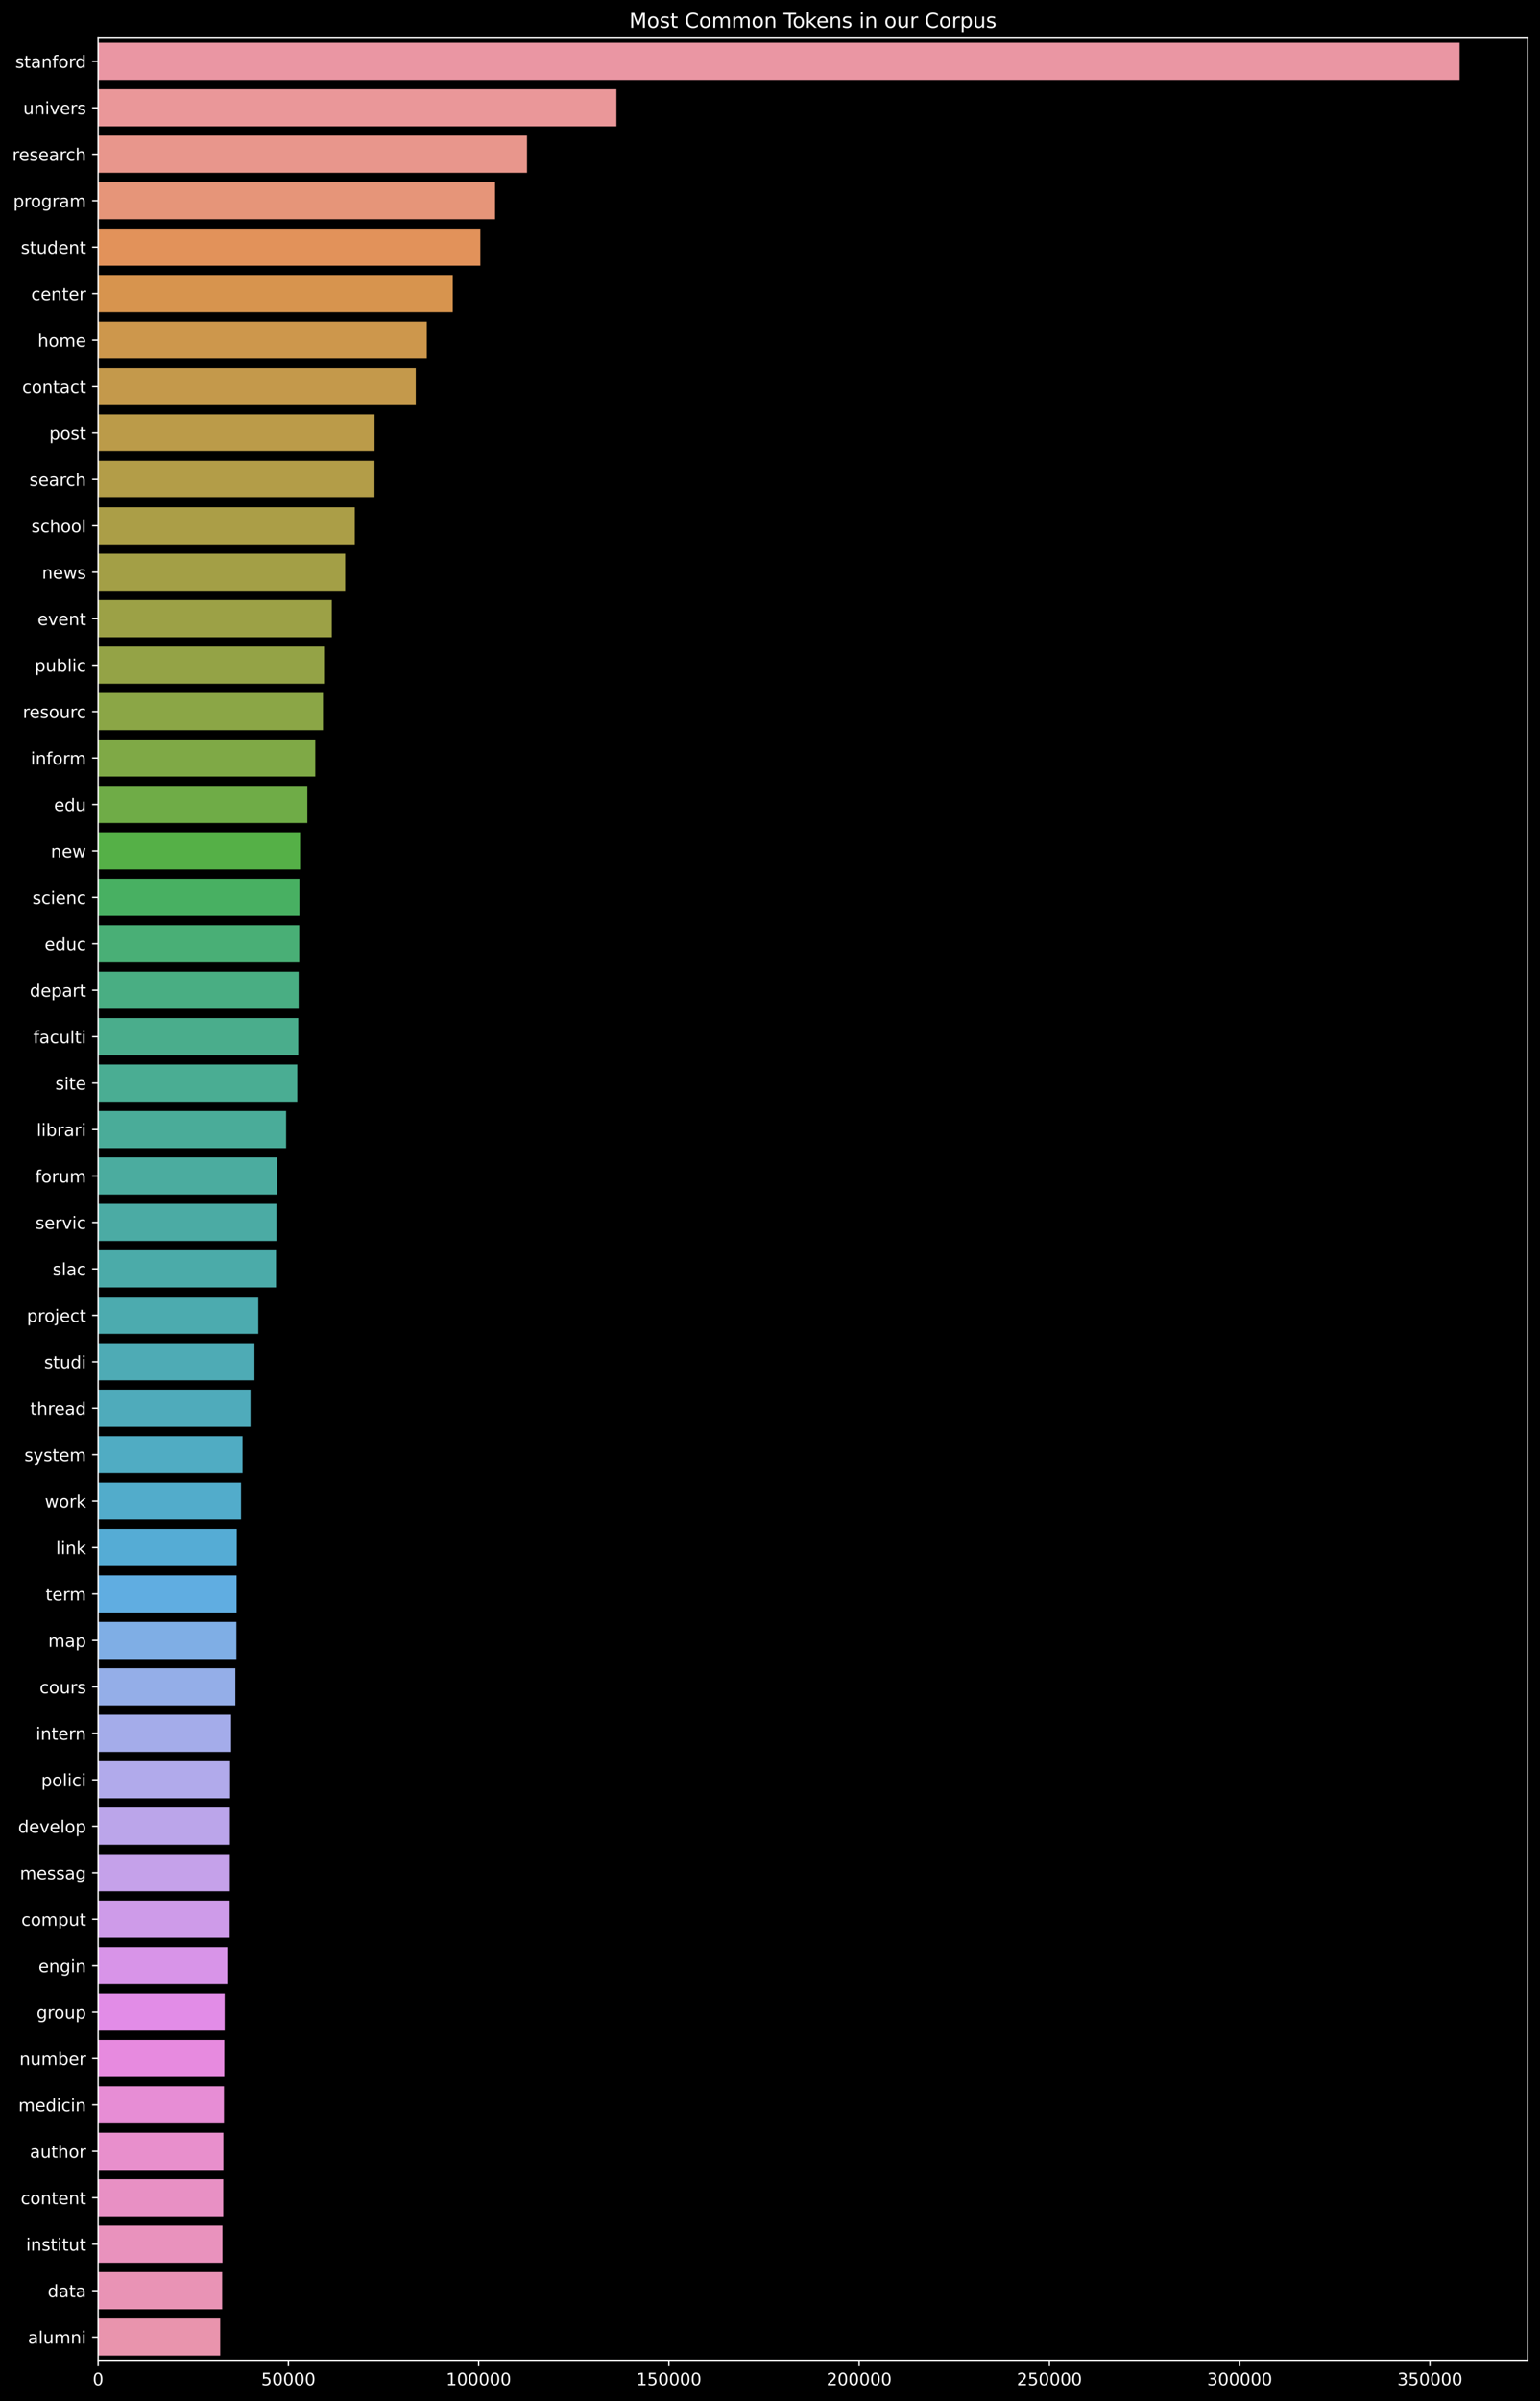 <?xml version="1.0" encoding="utf-8" standalone="no"?>
<!DOCTYPE svg PUBLIC "-//W3C//DTD SVG 1.1//EN"
  "http://www.w3.org/Graphics/SVG/1.1/DTD/svg11.dtd">
<!-- Created with matplotlib (https://matplotlib.org/) -->
<svg height="1405.196pt" version="1.1" viewBox="0 0 901.652 1405.196" width="901.652pt" xmlns="http://www.w3.org/2000/svg" xmlns:xlink="http://www.w3.org/1999/xlink">
 <defs>
  <style type="text/css">
*{stroke-linecap:butt;stroke-linejoin:round;}
  </style>
 </defs>
 <g id="figure_1">
  <g id="patch_1">
   <path d="M 0 1405.196 
L 901.652 1405.196 
L 901.652 0 
L 0 0 
z
"/>
  </g>
  <g id="axes_1">
   <g id="patch_2">
    <path d="M 57.452 1381.318 
L 894.452 1381.318 
L 894.452 22.318 
L 57.452 22.318 
z
"/>
   </g>
   <g id="patch_3">
    <path clip-path="url(#pa9aa9a51ad)" d="M 57.452 25.036 
L 854.594 25.036 
L 854.594 46.78 
L 57.452 46.78 
z
" style="fill:#ea96a3;"/>
   </g>
   <g id="patch_4">
    <path clip-path="url(#pa9aa9a51ad)" d="M 57.452 52.216 
L 360.905 52.216 
L 360.905 73.96 
L 57.452 73.96 
z
" style="fill:#ea9799;"/>
   </g>
   <g id="patch_5">
    <path clip-path="url(#pa9aa9a51ad)" d="M 57.452 79.396 
L 308.553 79.396 
L 308.553 101.14 
L 57.452 101.14 
z
" style="fill:#e8968c;"/>
   </g>
   <g id="patch_6">
    <path clip-path="url(#pa9aa9a51ad)" d="M 57.452 106.576 
L 289.859 106.576 
L 289.859 128.32 
L 57.452 128.32 
z
" style="fill:#e69579;"/>
   </g>
   <g id="patch_7">
    <path clip-path="url(#pa9aa9a51ad)" d="M 57.452 133.756 
L 281.244 133.756 
L 281.244 155.5 
L 57.452 155.5 
z
" style="fill:#e2925a;"/>
   </g>
   <g id="patch_8">
    <path clip-path="url(#pa9aa9a51ad)" d="M 57.452 160.936 
L 265.089 160.936 
L 265.089 182.68 
L 57.452 182.68 
z
" style="fill:#d7944e;"/>
   </g>
   <g id="patch_9">
    <path clip-path="url(#pa9aa9a51ad)" d="M 57.452 188.116 
L 249.882 188.116 
L 249.882 209.86 
L 57.452 209.86 
z
" style="fill:#cd974c;"/>
   </g>
   <g id="patch_10">
    <path clip-path="url(#pa9aa9a51ad)" d="M 57.452 215.296 
L 243.415 215.296 
L 243.415 237.04 
L 57.452 237.04 
z
" style="fill:#c4994b;"/>
   </g>
   <g id="patch_11">
    <path clip-path="url(#pa9aa9a51ad)" d="M 57.452 242.476 
L 219.3 242.476 
L 219.3 264.22 
L 57.452 264.22 
z
" style="fill:#bb9b49;"/>
   </g>
   <g id="patch_12">
    <path clip-path="url(#pa9aa9a51ad)" d="M 57.452 269.656 
L 219.254 269.656 
L 219.254 291.4 
L 57.452 291.4 
z
" style="fill:#b39d48;"/>
   </g>
   <g id="patch_13">
    <path clip-path="url(#pa9aa9a51ad)" d="M 57.452 296.836 
L 207.711 296.836 
L 207.711 318.58 
L 57.452 318.58 
z
" style="fill:#ab9e47;"/>
   </g>
   <g id="patch_14">
    <path clip-path="url(#pa9aa9a51ad)" d="M 57.452 324.016 
L 202.097 324.016 
L 202.097 345.76 
L 57.452 345.76 
z
" style="fill:#a39f46;"/>
   </g>
   <g id="patch_15">
    <path clip-path="url(#pa9aa9a51ad)" d="M 57.452 351.196 
L 194.266 351.196 
L 194.266 372.94 
L 57.452 372.94 
z
" style="fill:#9ca146;"/>
   </g>
   <g id="patch_16">
    <path clip-path="url(#pa9aa9a51ad)" d="M 57.452 378.376 
L 189.739 378.376 
L 189.739 400.12 
L 57.452 400.12 
z
" style="fill:#94a346;"/>
   </g>
   <g id="patch_17">
    <path clip-path="url(#pa9aa9a51ad)" d="M 57.452 405.556 
L 189.113 405.556 
L 189.113 427.3 
L 57.452 427.3 
z
" style="fill:#8ba646;"/>
   </g>
   <g id="patch_18">
    <path clip-path="url(#pa9aa9a51ad)" d="M 57.452 432.736 
L 184.582 432.736 
L 184.582 454.48 
L 57.452 454.48 
z
" style="fill:#7fa946;"/>
   </g>
   <g id="patch_19">
    <path clip-path="url(#pa9aa9a51ad)" d="M 57.452 459.916 
L 179.939 459.916 
L 179.939 481.66 
L 57.452 481.66 
z
" style="fill:#6fac47;"/>
   </g>
   <g id="patch_20">
    <path clip-path="url(#pa9aa9a51ad)" d="M 57.452 487.096 
L 175.715 487.096 
L 175.715 508.84 
L 57.452 508.84 
z
" style="fill:#55b047;"/>
   </g>
   <g id="patch_21">
    <path clip-path="url(#pa9aa9a51ad)" d="M 57.452 514.276 
L 175.303 514.276 
L 175.303 536.02 
L 57.452 536.02 
z
" style="fill:#48b062;"/>
   </g>
   <g id="patch_22">
    <path clip-path="url(#pa9aa9a51ad)" d="M 57.452 541.456 
L 175.196 541.456 
L 175.196 563.2 
L 57.452 563.2 
z
" style="fill:#49af76;"/>
   </g>
   <g id="patch_23">
    <path clip-path="url(#pa9aa9a51ad)" d="M 57.452 568.636 
L 174.857 568.636 
L 174.857 590.38 
L 57.452 590.38 
z
" style="fill:#49ae83;"/>
   </g>
   <g id="patch_24">
    <path clip-path="url(#pa9aa9a51ad)" d="M 57.452 595.816 
L 174.641 595.816 
L 174.641 617.56 
L 57.452 617.56 
z
" style="fill:#4aad8c;"/>
   </g>
   <g id="patch_25">
    <path clip-path="url(#pa9aa9a51ad)" d="M 57.452 622.996 
L 174.06 622.996 
L 174.06 644.74 
L 57.452 644.74 
z
" style="fill:#4aad93;"/>
   </g>
   <g id="patch_26">
    <path clip-path="url(#pa9aa9a51ad)" d="M 57.452 650.176 
L 167.507 650.176 
L 167.507 671.92 
L 57.452 671.92 
z
" style="fill:#4aac99;"/>
   </g>
   <g id="patch_27">
    <path clip-path="url(#pa9aa9a51ad)" d="M 57.452 677.356 
L 162.35 677.356 
L 162.35 699.1 
L 57.452 699.1 
z
" style="fill:#4bac9f;"/>
   </g>
   <g id="patch_28">
    <path clip-path="url(#pa9aa9a51ad)" d="M 57.452 704.536 
L 161.862 704.536 
L 161.862 726.28 
L 57.452 726.28 
z
" style="fill:#4baba4;"/>
   </g>
   <g id="patch_29">
    <path clip-path="url(#pa9aa9a51ad)" d="M 57.452 731.716 
L 161.61 731.716 
L 161.61 753.46 
L 57.452 753.46 
z
" style="fill:#4baba9;"/>
   </g>
   <g id="patch_30">
    <path clip-path="url(#pa9aa9a51ad)" d="M 57.452 758.896 
L 151.228 758.896 
L 151.228 780.64 
L 57.452 780.64 
z
" style="fill:#4cabaf;"/>
   </g>
   <g id="patch_31">
    <path clip-path="url(#pa9aa9a51ad)" d="M 57.452 786.076 
L 148.983 786.076 
L 148.983 807.82 
L 57.452 807.82 
z
" style="fill:#4eabb5;"/>
   </g>
   <g id="patch_32">
    <path clip-path="url(#pa9aa9a51ad)" d="M 57.452 813.256 
L 146.666 813.256 
L 146.666 835 
L 57.452 835 
z
" style="fill:#4fabbb;"/>
   </g>
   <g id="patch_33">
    <path clip-path="url(#pa9aa9a51ad)" d="M 57.452 840.436 
L 141.999 840.436 
L 141.999 862.18 
L 57.452 862.18 
z
" style="fill:#50acc3;"/>
   </g>
   <g id="patch_34">
    <path clip-path="url(#pa9aa9a51ad)" d="M 57.452 867.616 
L 141.123 867.616 
L 141.123 889.36 
L 57.452 889.36 
z
" style="fill:#52accb;"/>
   </g>
   <g id="patch_35">
    <path clip-path="url(#pa9aa9a51ad)" d="M 57.452 894.796 
L 138.63 894.796 
L 138.63 916.54 
L 57.452 916.54 
z
" style="fill:#55acd5;"/>
   </g>
   <g id="patch_36">
    <path clip-path="url(#pa9aa9a51ad)" d="M 57.452 921.976 
L 138.514 921.976 
L 138.514 943.72 
L 57.452 943.72 
z
" style="fill:#60ade1;"/>
   </g>
   <g id="patch_37">
    <path clip-path="url(#pa9aa9a51ad)" d="M 57.452 949.156 
L 138.403 949.156 
L 138.403 970.9 
L 57.452 970.9 
z
" style="fill:#7faee5;"/>
   </g>
   <g id="patch_38">
    <path clip-path="url(#pa9aa9a51ad)" d="M 57.452 976.336 
L 137.788 976.336 
L 137.788 998.08 
L 57.452 998.08 
z
" style="fill:#94aee8;"/>
   </g>
   <g id="patch_39">
    <path clip-path="url(#pa9aa9a51ad)" d="M 57.452 1003.516 
L 135.319 1003.516 
L 135.319 1025.26 
L 57.452 1025.26 
z
" style="fill:#a4acea;"/>
   </g>
   <g id="patch_40">
    <path clip-path="url(#pa9aa9a51ad)" d="M 57.452 1030.696 
L 134.725 1030.696 
L 134.725 1052.44 
L 57.452 1052.44 
z
" style="fill:#b1aaeb;"/>
   </g>
   <g id="patch_41">
    <path clip-path="url(#pa9aa9a51ad)" d="M 57.452 1057.876 
L 134.631 1057.876 
L 134.631 1079.62 
L 57.452 1079.62 
z
" style="fill:#bba5ea;"/>
   </g>
   <g id="patch_42">
    <path clip-path="url(#pa9aa9a51ad)" d="M 57.452 1085.056 
L 134.593 1085.056 
L 134.593 1106.8 
L 57.452 1106.8 
z
" style="fill:#c5a1ea;"/>
   </g>
   <g id="patch_43">
    <path clip-path="url(#pa9aa9a51ad)" d="M 57.452 1112.236 
L 134.486 1112.236 
L 134.486 1133.98 
L 57.452 1133.98 
z
" style="fill:#ce9be9;"/>
   </g>
   <g id="patch_44">
    <path clip-path="url(#pa9aa9a51ad)" d="M 57.452 1139.416 
L 133.072 1139.416 
L 133.072 1161.16 
L 57.452 1161.16 
z
" style="fill:#d894e8;"/>
   </g>
   <g id="patch_45">
    <path clip-path="url(#pa9aa9a51ad)" d="M 57.452 1166.596 
L 131.534 1166.596 
L 131.534 1188.34 
L 57.452 1188.34 
z
" style="fill:#e28ce7;"/>
   </g>
   <g id="patch_46">
    <path clip-path="url(#pa9aa9a51ad)" d="M 57.452 1193.776 
L 131.338 1193.776 
L 131.338 1215.52 
L 57.452 1215.52 
z
" style="fill:#e78adf;"/>
   </g>
   <g id="patch_47">
    <path clip-path="url(#pa9aa9a51ad)" d="M 57.452 1220.956 
L 131.14 1220.956 
L 131.14 1242.7 
L 57.452 1242.7 
z
" style="fill:#e78dd5;"/>
   </g>
   <g id="patch_48">
    <path clip-path="url(#pa9aa9a51ad)" d="M 57.452 1248.136 
L 130.792 1248.136 
L 130.792 1269.88 
L 57.452 1269.88 
z
" style="fill:#e88fcc;"/>
   </g>
   <g id="patch_49">
    <path clip-path="url(#pa9aa9a51ad)" d="M 57.452 1275.316 
L 130.726 1275.316 
L 130.726 1297.06 
L 57.452 1297.06 
z
" style="fill:#e890c4;"/>
   </g>
   <g id="patch_50">
    <path clip-path="url(#pa9aa9a51ad)" d="M 57.452 1302.496 
L 130.258 1302.496 
L 130.258 1324.24 
L 57.452 1324.24 
z
" style="fill:#e992bd;"/>
   </g>
   <g id="patch_51">
    <path clip-path="url(#pa9aa9a51ad)" d="M 57.452 1329.676 
L 130.079 1329.676 
L 130.079 1351.42 
L 57.452 1351.42 
z
" style="fill:#e993b5;"/>
   </g>
   <g id="patch_52">
    <path clip-path="url(#pa9aa9a51ad)" d="M 57.452 1356.856 
L 128.932 1356.856 
L 128.932 1378.6 
L 57.452 1378.6 
z
" style="fill:#e994ad;"/>
   </g>
   <g id="matplotlib.axis_1">
    <g id="xtick_1">
     <g id="line2d_1">
      <defs>
       <path d="M 0 0 
L 0 3.5 
" id="mb1215d0ba4" style="stroke:#ffffff;stroke-width:0.8;"/>
      </defs>
      <g>
       <use style="fill:#ffffff;stroke:#ffffff;stroke-width:0.8;" x="57.452" xlink:href="#mb1215d0ba4" y="1381.318"/>
      </g>
     </g>
     <g id="text_1">
      <!-- 0 -->
      <defs>
       <path d="M 31.781 66.406 
Q 24.172 66.406 20.328 58.906 
Q 16.5 51.422 16.5 36.375 
Q 16.5 21.391 20.328 13.891 
Q 24.172 6.391 31.781 6.391 
Q 39.453 6.391 43.281 13.891 
Q 47.125 21.391 47.125 36.375 
Q 47.125 51.422 43.281 58.906 
Q 39.453 66.406 31.781 66.406 
z
M 31.781 74.219 
Q 44.047 74.219 50.516 64.516 
Q 56.984 54.828 56.984 36.375 
Q 56.984 17.969 50.516 8.266 
Q 44.047 -1.422 31.781 -1.422 
Q 19.531 -1.422 13.062 8.266 
Q 6.594 17.969 6.594 36.375 
Q 6.594 54.828 13.062 64.516 
Q 19.531 74.219 31.781 74.219 
z
" id="DejaVuSans-48"/>
      </defs>
      <g style="fill:#ffffff;" transform="translate(54.27 1395.917)scale(0.1 -0.1)">
       <use xlink:href="#DejaVuSans-48"/>
      </g>
     </g>
    </g>
    <g id="xtick_2">
     <g id="line2d_2">
      <g>
       <use style="fill:#ffffff;stroke:#ffffff;stroke-width:0.8;" x="168.844" xlink:href="#mb1215d0ba4" y="1381.318"/>
      </g>
     </g>
     <g id="text_2">
      <!-- 50000 -->
      <defs>
       <path d="M 10.797 72.906 
L 49.516 72.906 
L 49.516 64.594 
L 19.828 64.594 
L 19.828 46.734 
Q 21.969 47.469 24.109 47.828 
Q 26.266 48.188 28.422 48.188 
Q 40.625 48.188 47.75 41.5 
Q 54.891 34.812 54.891 23.391 
Q 54.891 11.625 47.562 5.094 
Q 40.234 -1.422 26.906 -1.422 
Q 22.312 -1.422 17.547 -0.641 
Q 12.797 0.141 7.719 1.703 
L 7.719 11.625 
Q 12.109 9.234 16.797 8.062 
Q 21.484 6.891 26.703 6.891 
Q 35.156 6.891 40.078 11.328 
Q 45.016 15.766 45.016 23.391 
Q 45.016 31 40.078 35.438 
Q 35.156 39.891 26.703 39.891 
Q 22.75 39.891 18.812 39.016 
Q 14.891 38.141 10.797 36.281 
z
" id="DejaVuSans-53"/>
      </defs>
      <g style="fill:#ffffff;" transform="translate(152.938 1395.917)scale(0.1 -0.1)">
       <use xlink:href="#DejaVuSans-53"/>
       <use x="63.623" xlink:href="#DejaVuSans-48"/>
       <use x="127.246" xlink:href="#DejaVuSans-48"/>
       <use x="190.869" xlink:href="#DejaVuSans-48"/>
       <use x="254.492" xlink:href="#DejaVuSans-48"/>
      </g>
     </g>
    </g>
    <g id="xtick_3">
     <g id="line2d_3">
      <g>
       <use style="fill:#ffffff;stroke:#ffffff;stroke-width:0.8;" x="280.237" xlink:href="#mb1215d0ba4" y="1381.318"/>
      </g>
     </g>
     <g id="text_3">
      <!-- 100000 -->
      <defs>
       <path d="M 12.406 8.297 
L 28.516 8.297 
L 28.516 63.922 
L 10.984 60.406 
L 10.984 69.391 
L 28.422 72.906 
L 38.281 72.906 
L 38.281 8.297 
L 54.391 8.297 
L 54.391 0 
L 12.406 0 
z
" id="DejaVuSans-49"/>
      </defs>
      <g style="fill:#ffffff;" transform="translate(261.149 1395.917)scale(0.1 -0.1)">
       <use xlink:href="#DejaVuSans-49"/>
       <use x="63.623" xlink:href="#DejaVuSans-48"/>
       <use x="127.246" xlink:href="#DejaVuSans-48"/>
       <use x="190.869" xlink:href="#DejaVuSans-48"/>
       <use x="254.492" xlink:href="#DejaVuSans-48"/>
       <use x="318.115" xlink:href="#DejaVuSans-48"/>
      </g>
     </g>
    </g>
    <g id="xtick_4">
     <g id="line2d_4">
      <g>
       <use style="fill:#ffffff;stroke:#ffffff;stroke-width:0.8;" x="391.629" xlink:href="#mb1215d0ba4" y="1381.318"/>
      </g>
     </g>
     <g id="text_4">
      <!-- 150000 -->
      <g style="fill:#ffffff;" transform="translate(372.542 1395.917)scale(0.1 -0.1)">
       <use xlink:href="#DejaVuSans-49"/>
       <use x="63.623" xlink:href="#DejaVuSans-53"/>
       <use x="127.246" xlink:href="#DejaVuSans-48"/>
       <use x="190.869" xlink:href="#DejaVuSans-48"/>
       <use x="254.492" xlink:href="#DejaVuSans-48"/>
       <use x="318.115" xlink:href="#DejaVuSans-48"/>
      </g>
     </g>
    </g>
    <g id="xtick_5">
     <g id="line2d_5">
      <g>
       <use style="fill:#ffffff;stroke:#ffffff;stroke-width:0.8;" x="503.022" xlink:href="#mb1215d0ba4" y="1381.318"/>
      </g>
     </g>
     <g id="text_5">
      <!-- 200000 -->
      <defs>
       <path d="M 19.188 8.297 
L 53.609 8.297 
L 53.609 0 
L 7.328 0 
L 7.328 8.297 
Q 12.938 14.109 22.625 23.891 
Q 32.328 33.688 34.812 36.531 
Q 39.547 41.844 41.422 45.531 
Q 43.312 49.219 43.312 52.781 
Q 43.312 58.594 39.234 62.25 
Q 35.156 65.922 28.609 65.922 
Q 23.969 65.922 18.812 64.312 
Q 13.672 62.703 7.812 59.422 
L 7.812 69.391 
Q 13.766 71.781 18.938 73 
Q 24.125 74.219 28.422 74.219 
Q 39.75 74.219 46.484 68.547 
Q 53.219 62.891 53.219 53.422 
Q 53.219 48.922 51.531 44.891 
Q 49.859 40.875 45.406 35.406 
Q 44.188 33.984 37.641 27.219 
Q 31.109 20.453 19.188 8.297 
z
" id="DejaVuSans-50"/>
      </defs>
      <g style="fill:#ffffff;" transform="translate(483.934 1395.917)scale(0.1 -0.1)">
       <use xlink:href="#DejaVuSans-50"/>
       <use x="63.623" xlink:href="#DejaVuSans-48"/>
       <use x="127.246" xlink:href="#DejaVuSans-48"/>
       <use x="190.869" xlink:href="#DejaVuSans-48"/>
       <use x="254.492" xlink:href="#DejaVuSans-48"/>
       <use x="318.115" xlink:href="#DejaVuSans-48"/>
      </g>
     </g>
    </g>
    <g id="xtick_6">
     <g id="line2d_6">
      <g>
       <use style="fill:#ffffff;stroke:#ffffff;stroke-width:0.8;" x="614.414" xlink:href="#mb1215d0ba4" y="1381.318"/>
      </g>
     </g>
     <g id="text_6">
      <!-- 250000 -->
      <g style="fill:#ffffff;" transform="translate(595.327 1395.917)scale(0.1 -0.1)">
       <use xlink:href="#DejaVuSans-50"/>
       <use x="63.623" xlink:href="#DejaVuSans-53"/>
       <use x="127.246" xlink:href="#DejaVuSans-48"/>
       <use x="190.869" xlink:href="#DejaVuSans-48"/>
       <use x="254.492" xlink:href="#DejaVuSans-48"/>
       <use x="318.115" xlink:href="#DejaVuSans-48"/>
      </g>
     </g>
    </g>
    <g id="xtick_7">
     <g id="line2d_7">
      <g>
       <use style="fill:#ffffff;stroke:#ffffff;stroke-width:0.8;" x="725.807" xlink:href="#mb1215d0ba4" y="1381.318"/>
      </g>
     </g>
     <g id="text_7">
      <!-- 300000 -->
      <defs>
       <path d="M 40.578 39.312 
Q 47.656 37.797 51.625 33 
Q 55.609 28.219 55.609 21.188 
Q 55.609 10.406 48.188 4.484 
Q 40.766 -1.422 27.094 -1.422 
Q 22.516 -1.422 17.656 -0.516 
Q 12.797 0.391 7.625 2.203 
L 7.625 11.719 
Q 11.719 9.328 16.594 8.109 
Q 21.484 6.891 26.812 6.891 
Q 36.078 6.891 40.938 10.547 
Q 45.797 14.203 45.797 21.188 
Q 45.797 27.641 41.281 31.266 
Q 36.766 34.906 28.719 34.906 
L 20.219 34.906 
L 20.219 43.016 
L 29.109 43.016 
Q 36.375 43.016 40.234 45.922 
Q 44.094 48.828 44.094 54.297 
Q 44.094 59.906 40.109 62.906 
Q 36.141 65.922 28.719 65.922 
Q 24.656 65.922 20.016 65.031 
Q 15.375 64.156 9.812 62.312 
L 9.812 71.094 
Q 15.438 72.656 20.344 73.438 
Q 25.25 74.219 29.594 74.219 
Q 40.828 74.219 47.359 69.109 
Q 53.906 64.016 53.906 55.328 
Q 53.906 49.266 50.438 45.094 
Q 46.969 40.922 40.578 39.312 
z
" id="DejaVuSans-51"/>
      </defs>
      <g style="fill:#ffffff;" transform="translate(706.719 1395.917)scale(0.1 -0.1)">
       <use xlink:href="#DejaVuSans-51"/>
       <use x="63.623" xlink:href="#DejaVuSans-48"/>
       <use x="127.246" xlink:href="#DejaVuSans-48"/>
       <use x="190.869" xlink:href="#DejaVuSans-48"/>
       <use x="254.492" xlink:href="#DejaVuSans-48"/>
       <use x="318.115" xlink:href="#DejaVuSans-48"/>
      </g>
     </g>
    </g>
    <g id="xtick_8">
     <g id="line2d_8">
      <g>
       <use style="fill:#ffffff;stroke:#ffffff;stroke-width:0.8;" x="837.199" xlink:href="#mb1215d0ba4" y="1381.318"/>
      </g>
     </g>
     <g id="text_8">
      <!-- 350000 -->
      <g style="fill:#ffffff;" transform="translate(818.112 1395.917)scale(0.1 -0.1)">
       <use xlink:href="#DejaVuSans-51"/>
       <use x="63.623" xlink:href="#DejaVuSans-53"/>
       <use x="127.246" xlink:href="#DejaVuSans-48"/>
       <use x="190.869" xlink:href="#DejaVuSans-48"/>
       <use x="254.492" xlink:href="#DejaVuSans-48"/>
       <use x="318.115" xlink:href="#DejaVuSans-48"/>
      </g>
     </g>
    </g>
   </g>
   <g id="matplotlib.axis_2">
    <g id="ytick_1">
     <g id="line2d_9">
      <defs>
       <path d="M 0 0 
L -3.5 0 
" id="m99a8bb3e3a" style="stroke:#ffffff;stroke-width:0.8;"/>
      </defs>
      <g>
       <use style="fill:#ffffff;stroke:#ffffff;stroke-width:0.8;" x="57.452" xlink:href="#m99a8bb3e3a" y="35.908"/>
      </g>
     </g>
     <g id="text_9">
      <!-- stanford -->
      <defs>
       <path d="M 44.281 53.078 
L 44.281 44.578 
Q 40.484 46.531 36.375 47.5 
Q 32.281 48.484 27.875 48.484 
Q 21.188 48.484 17.844 46.438 
Q 14.5 44.391 14.5 40.281 
Q 14.5 37.156 16.891 35.375 
Q 19.281 33.594 26.516 31.984 
L 29.594 31.297 
Q 39.156 29.25 43.188 25.516 
Q 47.219 21.781 47.219 15.094 
Q 47.219 7.469 41.188 3.016 
Q 35.156 -1.422 24.609 -1.422 
Q 20.219 -1.422 15.453 -0.562 
Q 10.688 0.297 5.422 2 
L 5.422 11.281 
Q 10.406 8.688 15.234 7.391 
Q 20.062 6.109 24.812 6.109 
Q 31.156 6.109 34.562 8.281 
Q 37.984 10.453 37.984 14.406 
Q 37.984 18.062 35.516 20.016 
Q 33.062 21.969 24.703 23.781 
L 21.578 24.516 
Q 13.234 26.266 9.516 29.906 
Q 5.812 33.547 5.812 39.891 
Q 5.812 47.609 11.281 51.797 
Q 16.75 56 26.812 56 
Q 31.781 56 36.172 55.266 
Q 40.578 54.547 44.281 53.078 
z
" id="DejaVuSans-115"/>
       <path d="M 18.312 70.219 
L 18.312 54.688 
L 36.812 54.688 
L 36.812 47.703 
L 18.312 47.703 
L 18.312 18.016 
Q 18.312 11.328 20.141 9.422 
Q 21.969 7.516 27.594 7.516 
L 36.812 7.516 
L 36.812 0 
L 27.594 0 
Q 17.188 0 13.234 3.875 
Q 9.281 7.766 9.281 18.016 
L 9.281 47.703 
L 2.688 47.703 
L 2.688 54.688 
L 9.281 54.688 
L 9.281 70.219 
z
" id="DejaVuSans-116"/>
       <path d="M 34.281 27.484 
Q 23.391 27.484 19.188 25 
Q 14.984 22.516 14.984 16.5 
Q 14.984 11.719 18.141 8.906 
Q 21.297 6.109 26.703 6.109 
Q 34.188 6.109 38.703 11.406 
Q 43.219 16.703 43.219 25.484 
L 43.219 27.484 
z
M 52.203 31.203 
L 52.203 0 
L 43.219 0 
L 43.219 8.297 
Q 40.141 3.328 35.547 0.953 
Q 30.953 -1.422 24.312 -1.422 
Q 15.922 -1.422 10.953 3.297 
Q 6 8.016 6 15.922 
Q 6 25.141 12.172 29.828 
Q 18.359 34.516 30.609 34.516 
L 43.219 34.516 
L 43.219 35.406 
Q 43.219 41.609 39.141 45 
Q 35.062 48.391 27.688 48.391 
Q 23 48.391 18.547 47.266 
Q 14.109 46.141 10.016 43.891 
L 10.016 52.203 
Q 14.938 54.109 19.578 55.047 
Q 24.219 56 28.609 56 
Q 40.484 56 46.344 49.844 
Q 52.203 43.703 52.203 31.203 
z
" id="DejaVuSans-97"/>
       <path d="M 54.891 33.016 
L 54.891 0 
L 45.906 0 
L 45.906 32.719 
Q 45.906 40.484 42.875 44.328 
Q 39.844 48.188 33.797 48.188 
Q 26.516 48.188 22.312 43.547 
Q 18.109 38.922 18.109 30.906 
L 18.109 0 
L 9.078 0 
L 9.078 54.688 
L 18.109 54.688 
L 18.109 46.188 
Q 21.344 51.125 25.703 53.562 
Q 30.078 56 35.797 56 
Q 45.219 56 50.047 50.172 
Q 54.891 44.344 54.891 33.016 
z
" id="DejaVuSans-110"/>
       <path d="M 37.109 75.984 
L 37.109 68.5 
L 28.516 68.5 
Q 23.688 68.5 21.797 66.547 
Q 19.922 64.594 19.922 59.516 
L 19.922 54.688 
L 34.719 54.688 
L 34.719 47.703 
L 19.922 47.703 
L 19.922 0 
L 10.891 0 
L 10.891 47.703 
L 2.297 47.703 
L 2.297 54.688 
L 10.891 54.688 
L 10.891 58.5 
Q 10.891 67.625 15.141 71.797 
Q 19.391 75.984 28.609 75.984 
z
" id="DejaVuSans-102"/>
       <path d="M 30.609 48.391 
Q 23.391 48.391 19.188 42.75 
Q 14.984 37.109 14.984 27.297 
Q 14.984 17.484 19.156 11.844 
Q 23.344 6.203 30.609 6.203 
Q 37.797 6.203 41.984 11.859 
Q 46.188 17.531 46.188 27.297 
Q 46.188 37.016 41.984 42.703 
Q 37.797 48.391 30.609 48.391 
z
M 30.609 56 
Q 42.328 56 49.016 48.375 
Q 55.719 40.766 55.719 27.297 
Q 55.719 13.875 49.016 6.219 
Q 42.328 -1.422 30.609 -1.422 
Q 18.844 -1.422 12.172 6.219 
Q 5.516 13.875 5.516 27.297 
Q 5.516 40.766 12.172 48.375 
Q 18.844 56 30.609 56 
z
" id="DejaVuSans-111"/>
       <path d="M 41.109 46.297 
Q 39.594 47.172 37.812 47.578 
Q 36.031 48 33.891 48 
Q 26.266 48 22.188 43.047 
Q 18.109 38.094 18.109 28.812 
L 18.109 0 
L 9.078 0 
L 9.078 54.688 
L 18.109 54.688 
L 18.109 46.188 
Q 20.953 51.172 25.484 53.578 
Q 30.031 56 36.531 56 
Q 37.453 56 38.578 55.875 
Q 39.703 55.766 41.062 55.516 
z
" id="DejaVuSans-114"/>
       <path d="M 45.406 46.391 
L 45.406 75.984 
L 54.391 75.984 
L 54.391 0 
L 45.406 0 
L 45.406 8.203 
Q 42.578 3.328 38.25 0.953 
Q 33.938 -1.422 27.875 -1.422 
Q 17.969 -1.422 11.734 6.484 
Q 5.516 14.406 5.516 27.297 
Q 5.516 40.188 11.734 48.094 
Q 17.969 56 27.875 56 
Q 33.938 56 38.25 53.625 
Q 42.578 51.266 45.406 46.391 
z
M 14.797 27.297 
Q 14.797 17.391 18.875 11.75 
Q 22.953 6.109 30.078 6.109 
Q 37.203 6.109 41.297 11.75 
Q 45.406 17.391 45.406 27.297 
Q 45.406 37.203 41.297 42.844 
Q 37.203 48.484 30.078 48.484 
Q 22.953 48.484 18.875 42.844 
Q 14.797 37.203 14.797 27.297 
z
" id="DejaVuSans-100"/>
      </defs>
      <g style="fill:#ffffff;" transform="translate(8.933 39.707)scale(0.1 -0.1)">
       <use xlink:href="#DejaVuSans-115"/>
       <use x="52.1" xlink:href="#DejaVuSans-116"/>
       <use x="91.309" xlink:href="#DejaVuSans-97"/>
       <use x="152.588" xlink:href="#DejaVuSans-110"/>
       <use x="215.967" xlink:href="#DejaVuSans-102"/>
       <use x="251.172" xlink:href="#DejaVuSans-111"/>
       <use x="312.354" xlink:href="#DejaVuSans-114"/>
       <use x="351.717" xlink:href="#DejaVuSans-100"/>
      </g>
     </g>
    </g>
    <g id="ytick_2">
     <g id="line2d_10">
      <g>
       <use style="fill:#ffffff;stroke:#ffffff;stroke-width:0.8;" x="57.452" xlink:href="#m99a8bb3e3a" y="63.088"/>
      </g>
     </g>
     <g id="text_10">
      <!-- univers -->
      <defs>
       <path d="M 8.5 21.578 
L 8.5 54.688 
L 17.484 54.688 
L 17.484 21.922 
Q 17.484 14.156 20.5 10.266 
Q 23.531 6.391 29.594 6.391 
Q 36.859 6.391 41.078 11.031 
Q 45.312 15.672 45.312 23.688 
L 45.312 54.688 
L 54.297 54.688 
L 54.297 0 
L 45.312 0 
L 45.312 8.406 
Q 42.047 3.422 37.719 1 
Q 33.406 -1.422 27.688 -1.422 
Q 18.266 -1.422 13.375 4.438 
Q 8.5 10.297 8.5 21.578 
z
M 31.109 56 
z
" id="DejaVuSans-117"/>
       <path d="M 9.422 54.688 
L 18.406 54.688 
L 18.406 0 
L 9.422 0 
z
M 9.422 75.984 
L 18.406 75.984 
L 18.406 64.594 
L 9.422 64.594 
z
" id="DejaVuSans-105"/>
       <path d="M 2.984 54.688 
L 12.5 54.688 
L 29.594 8.797 
L 46.688 54.688 
L 56.203 54.688 
L 35.688 0 
L 23.484 0 
z
" id="DejaVuSans-118"/>
       <path d="M 56.203 29.594 
L 56.203 25.203 
L 14.891 25.203 
Q 15.484 15.922 20.484 11.062 
Q 25.484 6.203 34.422 6.203 
Q 39.594 6.203 44.453 7.469 
Q 49.312 8.734 54.109 11.281 
L 54.109 2.781 
Q 49.266 0.734 44.188 -0.344 
Q 39.109 -1.422 33.891 -1.422 
Q 20.797 -1.422 13.156 6.188 
Q 5.516 13.812 5.516 26.812 
Q 5.516 40.234 12.766 48.109 
Q 20.016 56 32.328 56 
Q 43.359 56 49.781 48.891 
Q 56.203 41.797 56.203 29.594 
z
M 47.219 32.234 
Q 47.125 39.594 43.094 43.984 
Q 39.062 48.391 32.422 48.391 
Q 24.906 48.391 20.391 44.141 
Q 15.875 39.891 15.188 32.172 
z
" id="DejaVuSans-101"/>
      </defs>
      <g style="fill:#ffffff;" transform="translate(13.606 66.887)scale(0.1 -0.1)">
       <use xlink:href="#DejaVuSans-117"/>
       <use x="63.379" xlink:href="#DejaVuSans-110"/>
       <use x="126.758" xlink:href="#DejaVuSans-105"/>
       <use x="154.541" xlink:href="#DejaVuSans-118"/>
       <use x="213.721" xlink:href="#DejaVuSans-101"/>
       <use x="275.244" xlink:href="#DejaVuSans-114"/>
       <use x="316.357" xlink:href="#DejaVuSans-115"/>
      </g>
     </g>
    </g>
    <g id="ytick_3">
     <g id="line2d_11">
      <g>
       <use style="fill:#ffffff;stroke:#ffffff;stroke-width:0.8;" x="57.452" xlink:href="#m99a8bb3e3a" y="90.268"/>
      </g>
     </g>
     <g id="text_11">
      <!-- research -->
      <defs>
       <path d="M 48.781 52.594 
L 48.781 44.188 
Q 44.969 46.297 41.141 47.344 
Q 37.312 48.391 33.406 48.391 
Q 24.656 48.391 19.812 42.844 
Q 14.984 37.312 14.984 27.297 
Q 14.984 17.281 19.812 11.734 
Q 24.656 6.203 33.406 6.203 
Q 37.312 6.203 41.141 7.25 
Q 44.969 8.297 48.781 10.406 
L 48.781 2.094 
Q 45.016 0.344 40.984 -0.531 
Q 36.969 -1.422 32.422 -1.422 
Q 20.062 -1.422 12.781 6.344 
Q 5.516 14.109 5.516 27.297 
Q 5.516 40.672 12.859 48.328 
Q 20.219 56 33.016 56 
Q 37.156 56 41.109 55.141 
Q 45.062 54.297 48.781 52.594 
z
" id="DejaVuSans-99"/>
       <path d="M 54.891 33.016 
L 54.891 0 
L 45.906 0 
L 45.906 32.719 
Q 45.906 40.484 42.875 44.328 
Q 39.844 48.188 33.797 48.188 
Q 26.516 48.188 22.312 43.547 
Q 18.109 38.922 18.109 30.906 
L 18.109 0 
L 9.078 0 
L 9.078 75.984 
L 18.109 75.984 
L 18.109 46.188 
Q 21.344 51.125 25.703 53.562 
Q 30.078 56 35.797 56 
Q 45.219 56 50.047 50.172 
Q 54.891 44.344 54.891 33.016 
z
" id="DejaVuSans-104"/>
      </defs>
      <g style="fill:#ffffff;" transform="translate(7.2 94.067)scale(0.1 -0.1)">
       <use xlink:href="#DejaVuSans-114"/>
       <use x="38.863" xlink:href="#DejaVuSans-101"/>
       <use x="100.387" xlink:href="#DejaVuSans-115"/>
       <use x="152.486" xlink:href="#DejaVuSans-101"/>
       <use x="214.01" xlink:href="#DejaVuSans-97"/>
       <use x="275.289" xlink:href="#DejaVuSans-114"/>
       <use x="314.152" xlink:href="#DejaVuSans-99"/>
       <use x="369.133" xlink:href="#DejaVuSans-104"/>
      </g>
     </g>
    </g>
    <g id="ytick_4">
     <g id="line2d_12">
      <g>
       <use style="fill:#ffffff;stroke:#ffffff;stroke-width:0.8;" x="57.452" xlink:href="#m99a8bb3e3a" y="117.448"/>
      </g>
     </g>
     <g id="text_12">
      <!-- program -->
      <defs>
       <path d="M 18.109 8.203 
L 18.109 -20.797 
L 9.078 -20.797 
L 9.078 54.688 
L 18.109 54.688 
L 18.109 46.391 
Q 20.953 51.266 25.266 53.625 
Q 29.594 56 35.594 56 
Q 45.562 56 51.781 48.094 
Q 58.016 40.188 58.016 27.297 
Q 58.016 14.406 51.781 6.484 
Q 45.562 -1.422 35.594 -1.422 
Q 29.594 -1.422 25.266 0.953 
Q 20.953 3.328 18.109 8.203 
z
M 48.688 27.297 
Q 48.688 37.203 44.609 42.844 
Q 40.531 48.484 33.406 48.484 
Q 26.266 48.484 22.188 42.844 
Q 18.109 37.203 18.109 27.297 
Q 18.109 17.391 22.188 11.75 
Q 26.266 6.109 33.406 6.109 
Q 40.531 6.109 44.609 11.75 
Q 48.688 17.391 48.688 27.297 
z
" id="DejaVuSans-112"/>
       <path d="M 45.406 27.984 
Q 45.406 37.75 41.375 43.109 
Q 37.359 48.484 30.078 48.484 
Q 22.859 48.484 18.828 43.109 
Q 14.797 37.75 14.797 27.984 
Q 14.797 18.266 18.828 12.891 
Q 22.859 7.516 30.078 7.516 
Q 37.359 7.516 41.375 12.891 
Q 45.406 18.266 45.406 27.984 
z
M 54.391 6.781 
Q 54.391 -7.172 48.188 -13.984 
Q 42 -20.797 29.203 -20.797 
Q 24.469 -20.797 20.266 -20.094 
Q 16.062 -19.391 12.109 -17.922 
L 12.109 -9.188 
Q 16.062 -11.328 19.922 -12.344 
Q 23.781 -13.375 27.781 -13.375 
Q 36.625 -13.375 41.016 -8.766 
Q 45.406 -4.156 45.406 5.172 
L 45.406 9.625 
Q 42.625 4.781 38.281 2.391 
Q 33.938 0 27.875 0 
Q 17.828 0 11.672 7.656 
Q 5.516 15.328 5.516 27.984 
Q 5.516 40.672 11.672 48.328 
Q 17.828 56 27.875 56 
Q 33.938 56 38.281 53.609 
Q 42.625 51.219 45.406 46.391 
L 45.406 54.688 
L 54.391 54.688 
z
" id="DejaVuSans-103"/>
       <path d="M 52 44.188 
Q 55.375 50.25 60.062 53.125 
Q 64.75 56 71.094 56 
Q 79.641 56 84.281 50.016 
Q 88.922 44.047 88.922 33.016 
L 88.922 0 
L 79.891 0 
L 79.891 32.719 
Q 79.891 40.578 77.094 44.375 
Q 74.312 48.188 68.609 48.188 
Q 61.625 48.188 57.562 43.547 
Q 53.516 38.922 53.516 30.906 
L 53.516 0 
L 44.484 0 
L 44.484 32.719 
Q 44.484 40.625 41.703 44.406 
Q 38.922 48.188 33.109 48.188 
Q 26.219 48.188 22.156 43.531 
Q 18.109 38.875 18.109 30.906 
L 18.109 0 
L 9.078 0 
L 9.078 54.688 
L 18.109 54.688 
L 18.109 46.188 
Q 21.188 51.219 25.484 53.609 
Q 29.781 56 35.688 56 
Q 41.656 56 45.828 52.969 
Q 50 49.953 52 44.188 
z
" id="DejaVuSans-109"/>
      </defs>
      <g style="fill:#ffffff;" transform="translate(7.77 121.247)scale(0.1 -0.1)">
       <use xlink:href="#DejaVuSans-112"/>
       <use x="63.477" xlink:href="#DejaVuSans-114"/>
       <use x="102.34" xlink:href="#DejaVuSans-111"/>
       <use x="163.521" xlink:href="#DejaVuSans-103"/>
       <use x="226.998" xlink:href="#DejaVuSans-114"/>
       <use x="268.111" xlink:href="#DejaVuSans-97"/>
       <use x="329.391" xlink:href="#DejaVuSans-109"/>
      </g>
     </g>
    </g>
    <g id="ytick_5">
     <g id="line2d_13">
      <g>
       <use style="fill:#ffffff;stroke:#ffffff;stroke-width:0.8;" x="57.452" xlink:href="#m99a8bb3e3a" y="144.628"/>
      </g>
     </g>
     <g id="text_13">
      <!-- student -->
      <g style="fill:#ffffff;" transform="translate(12.225 148.427)scale(0.1 -0.1)">
       <use xlink:href="#DejaVuSans-115"/>
       <use x="52.1" xlink:href="#DejaVuSans-116"/>
       <use x="91.309" xlink:href="#DejaVuSans-117"/>
       <use x="154.688" xlink:href="#DejaVuSans-100"/>
       <use x="218.164" xlink:href="#DejaVuSans-101"/>
       <use x="279.688" xlink:href="#DejaVuSans-110"/>
       <use x="343.066" xlink:href="#DejaVuSans-116"/>
      </g>
     </g>
    </g>
    <g id="ytick_6">
     <g id="line2d_14">
      <g>
       <use style="fill:#ffffff;stroke:#ffffff;stroke-width:0.8;" x="57.452" xlink:href="#m99a8bb3e3a" y="171.808"/>
      </g>
     </g>
     <g id="text_14">
      <!-- center -->
      <g style="fill:#ffffff;" transform="translate(18.278 175.607)scale(0.1 -0.1)">
       <use xlink:href="#DejaVuSans-99"/>
       <use x="54.98" xlink:href="#DejaVuSans-101"/>
       <use x="116.504" xlink:href="#DejaVuSans-110"/>
       <use x="179.883" xlink:href="#DejaVuSans-116"/>
       <use x="219.092" xlink:href="#DejaVuSans-101"/>
       <use x="280.615" xlink:href="#DejaVuSans-114"/>
      </g>
     </g>
    </g>
    <g id="ytick_7">
     <g id="line2d_15">
      <g>
       <use style="fill:#ffffff;stroke:#ffffff;stroke-width:0.8;" x="57.452" xlink:href="#m99a8bb3e3a" y="198.988"/>
      </g>
     </g>
     <g id="text_15">
      <!-- home -->
      <g style="fill:#ffffff;" transform="translate(22.102 202.787)scale(0.1 -0.1)">
       <use xlink:href="#DejaVuSans-104"/>
       <use x="63.379" xlink:href="#DejaVuSans-111"/>
       <use x="124.561" xlink:href="#DejaVuSans-109"/>
       <use x="221.973" xlink:href="#DejaVuSans-101"/>
      </g>
     </g>
    </g>
    <g id="ytick_8">
     <g id="line2d_16">
      <g>
       <use style="fill:#ffffff;stroke:#ffffff;stroke-width:0.8;" x="57.452" xlink:href="#m99a8bb3e3a" y="226.168"/>
      </g>
     </g>
     <g id="text_16">
      <!-- contact -->
      <g style="fill:#ffffff;" transform="translate(13.03 229.967)scale(0.1 -0.1)">
       <use xlink:href="#DejaVuSans-99"/>
       <use x="54.98" xlink:href="#DejaVuSans-111"/>
       <use x="116.162" xlink:href="#DejaVuSans-110"/>
       <use x="179.541" xlink:href="#DejaVuSans-116"/>
       <use x="218.75" xlink:href="#DejaVuSans-97"/>
       <use x="280.029" xlink:href="#DejaVuSans-99"/>
       <use x="335.01" xlink:href="#DejaVuSans-116"/>
      </g>
     </g>
    </g>
    <g id="ytick_9">
     <g id="line2d_17">
      <g>
       <use style="fill:#ffffff;stroke:#ffffff;stroke-width:0.8;" x="57.452" xlink:href="#m99a8bb3e3a" y="253.348"/>
      </g>
     </g>
     <g id="text_17">
      <!-- post -->
      <g style="fill:#ffffff;" transform="translate(28.855 257.147)scale(0.1 -0.1)">
       <use xlink:href="#DejaVuSans-112"/>
       <use x="63.477" xlink:href="#DejaVuSans-111"/>
       <use x="124.658" xlink:href="#DejaVuSans-115"/>
       <use x="176.758" xlink:href="#DejaVuSans-116"/>
      </g>
     </g>
    </g>
    <g id="ytick_10">
     <g id="line2d_18">
      <g>
       <use style="fill:#ffffff;stroke:#ffffff;stroke-width:0.8;" x="57.452" xlink:href="#m99a8bb3e3a" y="280.528"/>
      </g>
     </g>
     <g id="text_18">
      <!-- search -->
      <g style="fill:#ffffff;" transform="translate(17.239 284.327)scale(0.1 -0.1)">
       <use xlink:href="#DejaVuSans-115"/>
       <use x="52.1" xlink:href="#DejaVuSans-101"/>
       <use x="113.623" xlink:href="#DejaVuSans-97"/>
       <use x="174.902" xlink:href="#DejaVuSans-114"/>
       <use x="213.766" xlink:href="#DejaVuSans-99"/>
       <use x="268.746" xlink:href="#DejaVuSans-104"/>
      </g>
     </g>
    </g>
    <g id="ytick_11">
     <g id="line2d_19">
      <g>
       <use style="fill:#ffffff;stroke:#ffffff;stroke-width:0.8;" x="57.452" xlink:href="#m99a8bb3e3a" y="307.708"/>
      </g>
     </g>
     <g id="text_19">
      <!-- school -->
      <defs>
       <path d="M 9.422 75.984 
L 18.406 75.984 
L 18.406 0 
L 9.422 0 
z
" id="DejaVuSans-108"/>
      </defs>
      <g style="fill:#ffffff;" transform="translate(18.391 311.507)scale(0.1 -0.1)">
       <use xlink:href="#DejaVuSans-115"/>
       <use x="52.1" xlink:href="#DejaVuSans-99"/>
       <use x="107.08" xlink:href="#DejaVuSans-104"/>
       <use x="170.459" xlink:href="#DejaVuSans-111"/>
       <use x="231.641" xlink:href="#DejaVuSans-111"/>
       <use x="292.822" xlink:href="#DejaVuSans-108"/>
      </g>
     </g>
    </g>
    <g id="ytick_12">
     <g id="line2d_20">
      <g>
       <use style="fill:#ffffff;stroke:#ffffff;stroke-width:0.8;" x="57.452" xlink:href="#m99a8bb3e3a" y="334.888"/>
      </g>
     </g>
     <g id="text_20">
      <!-- news -->
      <defs>
       <path d="M 4.203 54.688 
L 13.188 54.688 
L 24.422 12.016 
L 35.594 54.688 
L 46.188 54.688 
L 57.422 12.016 
L 68.609 54.688 
L 77.594 54.688 
L 63.281 0 
L 52.688 0 
L 40.922 44.828 
L 29.109 0 
L 18.5 0 
z
" id="DejaVuSans-119"/>
      </defs>
      <g style="fill:#ffffff;" transform="translate(24.573 338.687)scale(0.1 -0.1)">
       <use xlink:href="#DejaVuSans-110"/>
       <use x="63.379" xlink:href="#DejaVuSans-101"/>
       <use x="124.902" xlink:href="#DejaVuSans-119"/>
       <use x="206.689" xlink:href="#DejaVuSans-115"/>
      </g>
     </g>
    </g>
    <g id="ytick_13">
     <g id="line2d_21">
      <g>
       <use style="fill:#ffffff;stroke:#ffffff;stroke-width:0.8;" x="57.452" xlink:href="#m99a8bb3e3a" y="362.068"/>
      </g>
     </g>
     <g id="text_21">
      <!-- event -->
      <g style="fill:#ffffff;" transform="translate(21.969 365.867)scale(0.1 -0.1)">
       <use xlink:href="#DejaVuSans-101"/>
       <use x="61.523" xlink:href="#DejaVuSans-118"/>
       <use x="120.703" xlink:href="#DejaVuSans-101"/>
       <use x="182.227" xlink:href="#DejaVuSans-110"/>
       <use x="245.605" xlink:href="#DejaVuSans-116"/>
      </g>
     </g>
    </g>
    <g id="ytick_14">
     <g id="line2d_22">
      <g>
       <use style="fill:#ffffff;stroke:#ffffff;stroke-width:0.8;" x="57.452" xlink:href="#m99a8bb3e3a" y="389.248"/>
      </g>
     </g>
     <g id="text_22">
      <!-- public -->
      <defs>
       <path d="M 48.688 27.297 
Q 48.688 37.203 44.609 42.844 
Q 40.531 48.484 33.406 48.484 
Q 26.266 48.484 22.188 42.844 
Q 18.109 37.203 18.109 27.297 
Q 18.109 17.391 22.188 11.75 
Q 26.266 6.109 33.406 6.109 
Q 40.531 6.109 44.609 11.75 
Q 48.688 17.391 48.688 27.297 
z
M 18.109 46.391 
Q 20.953 51.266 25.266 53.625 
Q 29.594 56 35.594 56 
Q 45.562 56 51.781 48.094 
Q 58.016 40.188 58.016 27.297 
Q 58.016 14.406 51.781 6.484 
Q 45.562 -1.422 35.594 -1.422 
Q 29.594 -1.422 25.266 0.953 
Q 20.953 3.328 18.109 8.203 
L 18.109 0 
L 9.078 0 
L 9.078 75.984 
L 18.109 75.984 
z
" id="DejaVuSans-98"/>
      </defs>
      <g style="fill:#ffffff;" transform="translate(20.363 393.047)scale(0.1 -0.1)">
       <use xlink:href="#DejaVuSans-112"/>
       <use x="63.477" xlink:href="#DejaVuSans-117"/>
       <use x="126.855" xlink:href="#DejaVuSans-98"/>
       <use x="190.332" xlink:href="#DejaVuSans-108"/>
       <use x="218.115" xlink:href="#DejaVuSans-105"/>
       <use x="245.898" xlink:href="#DejaVuSans-99"/>
      </g>
     </g>
    </g>
    <g id="ytick_15">
     <g id="line2d_23">
      <g>
       <use style="fill:#ffffff;stroke:#ffffff;stroke-width:0.8;" x="57.452" xlink:href="#m99a8bb3e3a" y="416.428"/>
      </g>
     </g>
     <g id="text_23">
      <!-- resourc -->
      <g style="fill:#ffffff;" transform="translate(13.363 420.227)scale(0.1 -0.1)">
       <use xlink:href="#DejaVuSans-114"/>
       <use x="38.863" xlink:href="#DejaVuSans-101"/>
       <use x="100.387" xlink:href="#DejaVuSans-115"/>
       <use x="152.486" xlink:href="#DejaVuSans-111"/>
       <use x="213.668" xlink:href="#DejaVuSans-117"/>
       <use x="277.047" xlink:href="#DejaVuSans-114"/>
       <use x="315.91" xlink:href="#DejaVuSans-99"/>
      </g>
     </g>
    </g>
    <g id="ytick_16">
     <g id="line2d_24">
      <g>
       <use style="fill:#ffffff;stroke:#ffffff;stroke-width:0.8;" x="57.452" xlink:href="#m99a8bb3e3a" y="443.608"/>
      </g>
     </g>
     <g id="text_24">
      <!-- inform -->
      <g style="fill:#ffffff;" transform="translate(18.02 447.407)scale(0.1 -0.1)">
       <use xlink:href="#DejaVuSans-105"/>
       <use x="27.783" xlink:href="#DejaVuSans-110"/>
       <use x="91.162" xlink:href="#DejaVuSans-102"/>
       <use x="126.367" xlink:href="#DejaVuSans-111"/>
       <use x="187.549" xlink:href="#DejaVuSans-114"/>
       <use x="226.912" xlink:href="#DejaVuSans-109"/>
      </g>
     </g>
    </g>
    <g id="ytick_17">
     <g id="line2d_25">
      <g>
       <use style="fill:#ffffff;stroke:#ffffff;stroke-width:0.8;" x="57.452" xlink:href="#m99a8bb3e3a" y="470.788"/>
      </g>
     </g>
     <g id="text_25">
      <!-- edu -->
      <g style="fill:#ffffff;" transform="translate(31.613 474.587)scale(0.1 -0.1)">
       <use xlink:href="#DejaVuSans-101"/>
       <use x="61.523" xlink:href="#DejaVuSans-100"/>
       <use x="125" xlink:href="#DejaVuSans-117"/>
      </g>
     </g>
    </g>
    <g id="ytick_18">
     <g id="line2d_26">
      <g>
       <use style="fill:#ffffff;stroke:#ffffff;stroke-width:0.8;" x="57.452" xlink:href="#m99a8bb3e3a" y="497.968"/>
      </g>
     </g>
     <g id="text_26">
      <!-- new -->
      <g style="fill:#ffffff;" transform="translate(29.783 501.767)scale(0.1 -0.1)">
       <use xlink:href="#DejaVuSans-110"/>
       <use x="63.379" xlink:href="#DejaVuSans-101"/>
       <use x="124.902" xlink:href="#DejaVuSans-119"/>
      </g>
     </g>
    </g>
    <g id="ytick_19">
     <g id="line2d_27">
      <g>
       <use style="fill:#ffffff;stroke:#ffffff;stroke-width:0.8;" x="57.452" xlink:href="#m99a8bb3e3a" y="525.148"/>
      </g>
     </g>
     <g id="text_27">
      <!-- scienc -->
      <g style="fill:#ffffff;" transform="translate(18.977 528.947)scale(0.1 -0.1)">
       <use xlink:href="#DejaVuSans-115"/>
       <use x="52.1" xlink:href="#DejaVuSans-99"/>
       <use x="107.08" xlink:href="#DejaVuSans-105"/>
       <use x="134.863" xlink:href="#DejaVuSans-101"/>
       <use x="196.387" xlink:href="#DejaVuSans-110"/>
       <use x="259.766" xlink:href="#DejaVuSans-99"/>
      </g>
     </g>
    </g>
    <g id="ytick_20">
     <g id="line2d_28">
      <g>
       <use style="fill:#ffffff;stroke:#ffffff;stroke-width:0.8;" x="57.452" xlink:href="#m99a8bb3e3a" y="552.328"/>
      </g>
     </g>
     <g id="text_28">
      <!-- educ -->
      <g style="fill:#ffffff;" transform="translate(26.114 556.127)scale(0.1 -0.1)">
       <use xlink:href="#DejaVuSans-101"/>
       <use x="61.523" xlink:href="#DejaVuSans-100"/>
       <use x="125" xlink:href="#DejaVuSans-117"/>
       <use x="188.379" xlink:href="#DejaVuSans-99"/>
      </g>
     </g>
    </g>
    <g id="ytick_21">
     <g id="line2d_29">
      <g>
       <use style="fill:#ffffff;stroke:#ffffff;stroke-width:0.8;" x="57.452" xlink:href="#m99a8bb3e3a" y="579.508"/>
      </g>
     </g>
     <g id="text_29">
      <!-- depart -->
      <g style="fill:#ffffff;" transform="translate(17.442 583.307)scale(0.1 -0.1)">
       <use xlink:href="#DejaVuSans-100"/>
       <use x="63.477" xlink:href="#DejaVuSans-101"/>
       <use x="125" xlink:href="#DejaVuSans-112"/>
       <use x="188.477" xlink:href="#DejaVuSans-97"/>
       <use x="249.756" xlink:href="#DejaVuSans-114"/>
       <use x="290.869" xlink:href="#DejaVuSans-116"/>
      </g>
     </g>
    </g>
    <g id="ytick_22">
     <g id="line2d_30">
      <g>
       <use style="fill:#ffffff;stroke:#ffffff;stroke-width:0.8;" x="57.452" xlink:href="#m99a8bb3e3a" y="606.688"/>
      </g>
     </g>
     <g id="text_30">
      <!-- faculti -->
      <g style="fill:#ffffff;" transform="translate(19.491 610.487)scale(0.1 -0.1)">
       <use xlink:href="#DejaVuSans-102"/>
       <use x="35.205" xlink:href="#DejaVuSans-97"/>
       <use x="96.484" xlink:href="#DejaVuSans-99"/>
       <use x="151.465" xlink:href="#DejaVuSans-117"/>
       <use x="214.844" xlink:href="#DejaVuSans-108"/>
       <use x="242.627" xlink:href="#DejaVuSans-116"/>
       <use x="281.836" xlink:href="#DejaVuSans-105"/>
      </g>
     </g>
    </g>
    <g id="ytick_23">
     <g id="line2d_31">
      <g>
       <use style="fill:#ffffff;stroke:#ffffff;stroke-width:0.8;" x="57.452" xlink:href="#m99a8bb3e3a" y="633.868"/>
      </g>
     </g>
     <g id="text_31">
      <!-- site -->
      <g style="fill:#ffffff;" transform="translate(32.391 637.667)scale(0.1 -0.1)">
       <use xlink:href="#DejaVuSans-115"/>
       <use x="52.1" xlink:href="#DejaVuSans-105"/>
       <use x="79.883" xlink:href="#DejaVuSans-116"/>
       <use x="119.092" xlink:href="#DejaVuSans-101"/>
      </g>
     </g>
    </g>
    <g id="ytick_24">
     <g id="line2d_32">
      <g>
       <use style="fill:#ffffff;stroke:#ffffff;stroke-width:0.8;" x="57.452" xlink:href="#m99a8bb3e3a" y="661.048"/>
      </g>
     </g>
     <g id="text_32">
      <!-- librari -->
      <g style="fill:#ffffff;" transform="translate(21.419 664.847)scale(0.1 -0.1)">
       <use xlink:href="#DejaVuSans-108"/>
       <use x="27.783" xlink:href="#DejaVuSans-105"/>
       <use x="55.566" xlink:href="#DejaVuSans-98"/>
       <use x="119.043" xlink:href="#DejaVuSans-114"/>
       <use x="160.156" xlink:href="#DejaVuSans-97"/>
       <use x="221.436" xlink:href="#DejaVuSans-114"/>
       <use x="262.549" xlink:href="#DejaVuSans-105"/>
      </g>
     </g>
    </g>
    <g id="ytick_25">
     <g id="line2d_33">
      <g>
       <use style="fill:#ffffff;stroke:#ffffff;stroke-width:0.8;" x="57.452" xlink:href="#m99a8bb3e3a" y="688.228"/>
      </g>
     </g>
     <g id="text_33">
      <!-- forum -->
      <g style="fill:#ffffff;" transform="translate(20.623 692.027)scale(0.1 -0.1)">
       <use xlink:href="#DejaVuSans-102"/>
       <use x="35.205" xlink:href="#DejaVuSans-111"/>
       <use x="96.387" xlink:href="#DejaVuSans-114"/>
       <use x="137.5" xlink:href="#DejaVuSans-117"/>
       <use x="200.879" xlink:href="#DejaVuSans-109"/>
      </g>
     </g>
    </g>
    <g id="ytick_26">
     <g id="line2d_34">
      <g>
       <use style="fill:#ffffff;stroke:#ffffff;stroke-width:0.8;" x="57.452" xlink:href="#m99a8bb3e3a" y="715.408"/>
      </g>
     </g>
     <g id="text_34">
      <!-- servic -->
      <g style="fill:#ffffff;" transform="translate(20.783 719.207)scale(0.1 -0.1)">
       <use xlink:href="#DejaVuSans-115"/>
       <use x="52.1" xlink:href="#DejaVuSans-101"/>
       <use x="113.623" xlink:href="#DejaVuSans-114"/>
       <use x="154.736" xlink:href="#DejaVuSans-118"/>
       <use x="213.916" xlink:href="#DejaVuSans-105"/>
       <use x="241.699" xlink:href="#DejaVuSans-99"/>
      </g>
     </g>
    </g>
    <g id="ytick_27">
     <g id="line2d_35">
      <g>
       <use style="fill:#ffffff;stroke:#ffffff;stroke-width:0.8;" x="57.452" xlink:href="#m99a8bb3e3a" y="742.588"/>
      </g>
     </g>
     <g id="text_35">
      <!-- slac -->
      <g style="fill:#ffffff;" transform="translate(30.837 746.387)scale(0.1 -0.1)">
       <use xlink:href="#DejaVuSans-115"/>
       <use x="52.1" xlink:href="#DejaVuSans-108"/>
       <use x="79.883" xlink:href="#DejaVuSans-97"/>
       <use x="141.162" xlink:href="#DejaVuSans-99"/>
      </g>
     </g>
    </g>
    <g id="ytick_28">
     <g id="line2d_36">
      <g>
       <use style="fill:#ffffff;stroke:#ffffff;stroke-width:0.8;" x="57.452" xlink:href="#m99a8bb3e3a" y="769.768"/>
      </g>
     </g>
     <g id="text_36">
      <!-- project -->
      <defs>
       <path d="M 9.422 54.688 
L 18.406 54.688 
L 18.406 -0.984 
Q 18.406 -11.422 14.422 -16.109 
Q 10.453 -20.797 1.609 -20.797 
L -1.812 -20.797 
L -1.812 -13.188 
L 0.594 -13.188 
Q 5.719 -13.188 7.562 -10.812 
Q 9.422 -8.453 9.422 -0.984 
z
M 9.422 75.984 
L 18.406 75.984 
L 18.406 64.594 
L 9.422 64.594 
z
" id="DejaVuSans-106"/>
      </defs>
      <g style="fill:#ffffff;" transform="translate(15.748 773.567)scale(0.1 -0.1)">
       <use xlink:href="#DejaVuSans-112"/>
       <use x="63.477" xlink:href="#DejaVuSans-114"/>
       <use x="102.34" xlink:href="#DejaVuSans-111"/>
       <use x="163.521" xlink:href="#DejaVuSans-106"/>
       <use x="191.305" xlink:href="#DejaVuSans-101"/>
       <use x="252.828" xlink:href="#DejaVuSans-99"/>
       <use x="307.809" xlink:href="#DejaVuSans-116"/>
      </g>
     </g>
    </g>
    <g id="ytick_29">
     <g id="line2d_37">
      <g>
       <use style="fill:#ffffff;stroke:#ffffff;stroke-width:0.8;" x="57.452" xlink:href="#m99a8bb3e3a" y="796.948"/>
      </g>
     </g>
     <g id="text_37">
      <!-- studi -->
      <g style="fill:#ffffff;" transform="translate(25.858 800.747)scale(0.1 -0.1)">
       <use xlink:href="#DejaVuSans-115"/>
       <use x="52.1" xlink:href="#DejaVuSans-116"/>
       <use x="91.309" xlink:href="#DejaVuSans-117"/>
       <use x="154.688" xlink:href="#DejaVuSans-100"/>
       <use x="218.164" xlink:href="#DejaVuSans-105"/>
      </g>
     </g>
    </g>
    <g id="ytick_30">
     <g id="line2d_38">
      <g>
       <use style="fill:#ffffff;stroke:#ffffff;stroke-width:0.8;" x="57.452" xlink:href="#m99a8bb3e3a" y="824.128"/>
      </g>
     </g>
     <g id="text_38">
      <!-- thread -->
      <g style="fill:#ffffff;" transform="translate(17.678 827.927)scale(0.1 -0.1)">
       <use xlink:href="#DejaVuSans-116"/>
       <use x="39.209" xlink:href="#DejaVuSans-104"/>
       <use x="102.588" xlink:href="#DejaVuSans-114"/>
       <use x="141.451" xlink:href="#DejaVuSans-101"/>
       <use x="202.975" xlink:href="#DejaVuSans-97"/>
       <use x="264.254" xlink:href="#DejaVuSans-100"/>
      </g>
     </g>
    </g>
    <g id="ytick_31">
     <g id="line2d_39">
      <g>
       <use style="fill:#ffffff;stroke:#ffffff;stroke-width:0.8;" x="57.452" xlink:href="#m99a8bb3e3a" y="851.308"/>
      </g>
     </g>
     <g id="text_39">
      <!-- system -->
      <defs>
       <path d="M 32.172 -5.078 
Q 28.375 -14.844 24.75 -17.812 
Q 21.141 -20.797 15.094 -20.797 
L 7.906 -20.797 
L 7.906 -13.281 
L 13.188 -13.281 
Q 16.891 -13.281 18.938 -11.516 
Q 21 -9.766 23.484 -3.219 
L 25.094 0.875 
L 2.984 54.688 
L 12.5 54.688 
L 29.594 11.922 
L 46.688 54.688 
L 56.203 54.688 
z
" id="DejaVuSans-121"/>
      </defs>
      <g style="fill:#ffffff;" transform="translate(14.3 855.107)scale(0.1 -0.1)">
       <use xlink:href="#DejaVuSans-115"/>
       <use x="52.1" xlink:href="#DejaVuSans-121"/>
       <use x="111.279" xlink:href="#DejaVuSans-115"/>
       <use x="163.379" xlink:href="#DejaVuSans-116"/>
       <use x="202.588" xlink:href="#DejaVuSans-101"/>
       <use x="264.111" xlink:href="#DejaVuSans-109"/>
      </g>
     </g>
    </g>
    <g id="ytick_32">
     <g id="line2d_40">
      <g>
       <use style="fill:#ffffff;stroke:#ffffff;stroke-width:0.8;" x="57.452" xlink:href="#m99a8bb3e3a" y="878.488"/>
      </g>
     </g>
     <g id="text_40">
      <!-- work -->
      <defs>
       <path d="M 9.078 75.984 
L 18.109 75.984 
L 18.109 31.109 
L 44.922 54.688 
L 56.391 54.688 
L 27.391 29.109 
L 57.625 0 
L 45.906 0 
L 18.109 26.703 
L 18.109 0 
L 9.078 0 
z
" id="DejaVuSans-107"/>
      </defs>
      <g style="fill:#ffffff;" transform="translate(26.253 882.287)scale(0.1 -0.1)">
       <use xlink:href="#DejaVuSans-119"/>
       <use x="81.787" xlink:href="#DejaVuSans-111"/>
       <use x="142.969" xlink:href="#DejaVuSans-114"/>
       <use x="184.082" xlink:href="#DejaVuSans-107"/>
      </g>
     </g>
    </g>
    <g id="ytick_33">
     <g id="line2d_41">
      <g>
       <use style="fill:#ffffff;stroke:#ffffff;stroke-width:0.8;" x="57.452" xlink:href="#m99a8bb3e3a" y="905.668"/>
      </g>
     </g>
     <g id="text_41">
      <!-- link -->
      <g style="fill:#ffffff;" transform="translate(32.767 909.467)scale(0.1 -0.1)">
       <use xlink:href="#DejaVuSans-108"/>
       <use x="27.783" xlink:href="#DejaVuSans-105"/>
       <use x="55.566" xlink:href="#DejaVuSans-110"/>
       <use x="118.945" xlink:href="#DejaVuSans-107"/>
      </g>
     </g>
    </g>
    <g id="ytick_34">
     <g id="line2d_42">
      <g>
       <use style="fill:#ffffff;stroke:#ffffff;stroke-width:0.8;" x="57.452" xlink:href="#m99a8bb3e3a" y="932.848"/>
      </g>
     </g>
     <g id="text_42">
      <!-- term -->
      <g style="fill:#ffffff;" transform="translate(26.702 936.647)scale(0.1 -0.1)">
       <use xlink:href="#DejaVuSans-116"/>
       <use x="39.209" xlink:href="#DejaVuSans-101"/>
       <use x="100.732" xlink:href="#DejaVuSans-114"/>
       <use x="140.096" xlink:href="#DejaVuSans-109"/>
      </g>
     </g>
    </g>
    <g id="ytick_35">
     <g id="line2d_43">
      <g>
       <use style="fill:#ffffff;stroke:#ffffff;stroke-width:0.8;" x="57.452" xlink:href="#m99a8bb3e3a" y="960.028"/>
      </g>
     </g>
     <g id="text_43">
      <!-- map -->
      <g style="fill:#ffffff;" transform="translate(28.234 963.827)scale(0.1 -0.1)">
       <use xlink:href="#DejaVuSans-109"/>
       <use x="97.412" xlink:href="#DejaVuSans-97"/>
       <use x="158.691" xlink:href="#DejaVuSans-112"/>
      </g>
     </g>
    </g>
    <g id="ytick_36">
     <g id="line2d_44">
      <g>
       <use style="fill:#ffffff;stroke:#ffffff;stroke-width:0.8;" x="57.452" xlink:href="#m99a8bb3e3a" y="987.208"/>
      </g>
     </g>
     <g id="text_44">
      <!-- cours -->
      <g style="fill:#ffffff;" transform="translate(23.177 991.007)scale(0.1 -0.1)">
       <use xlink:href="#DejaVuSans-99"/>
       <use x="54.98" xlink:href="#DejaVuSans-111"/>
       <use x="116.162" xlink:href="#DejaVuSans-117"/>
       <use x="179.541" xlink:href="#DejaVuSans-114"/>
       <use x="220.654" xlink:href="#DejaVuSans-115"/>
      </g>
     </g>
    </g>
    <g id="ytick_37">
     <g id="line2d_45">
      <g>
       <use style="fill:#ffffff;stroke:#ffffff;stroke-width:0.8;" x="57.452" xlink:href="#m99a8bb3e3a" y="1014.388"/>
      </g>
     </g>
     <g id="text_45">
      <!-- intern -->
      <g style="fill:#ffffff;" transform="translate(20.989 1018.187)scale(0.1 -0.1)">
       <use xlink:href="#DejaVuSans-105"/>
       <use x="27.783" xlink:href="#DejaVuSans-110"/>
       <use x="91.162" xlink:href="#DejaVuSans-116"/>
       <use x="130.371" xlink:href="#DejaVuSans-101"/>
       <use x="191.895" xlink:href="#DejaVuSans-114"/>
       <use x="231.258" xlink:href="#DejaVuSans-110"/>
      </g>
     </g>
    </g>
    <g id="ytick_38">
     <g id="line2d_46">
      <g>
       <use style="fill:#ffffff;stroke:#ffffff;stroke-width:0.8;" x="57.452" xlink:href="#m99a8bb3e3a" y="1041.568"/>
      </g>
     </g>
     <g id="text_46">
      <!-- polici -->
      <g style="fill:#ffffff;" transform="translate(24.152 1045.367)scale(0.1 -0.1)">
       <use xlink:href="#DejaVuSans-112"/>
       <use x="63.477" xlink:href="#DejaVuSans-111"/>
       <use x="124.658" xlink:href="#DejaVuSans-108"/>
       <use x="152.441" xlink:href="#DejaVuSans-105"/>
       <use x="180.225" xlink:href="#DejaVuSans-99"/>
       <use x="235.205" xlink:href="#DejaVuSans-105"/>
      </g>
     </g>
    </g>
    <g id="ytick_39">
     <g id="line2d_47">
      <g>
       <use style="fill:#ffffff;stroke:#ffffff;stroke-width:0.8;" x="57.452" xlink:href="#m99a8bb3e3a" y="1068.748"/>
      </g>
     </g>
     <g id="text_47">
      <!-- develop -->
      <g style="fill:#ffffff;" transform="translate(10.633 1072.547)scale(0.1 -0.1)">
       <use xlink:href="#DejaVuSans-100"/>
       <use x="63.477" xlink:href="#DejaVuSans-101"/>
       <use x="125" xlink:href="#DejaVuSans-118"/>
       <use x="184.18" xlink:href="#DejaVuSans-101"/>
       <use x="245.703" xlink:href="#DejaVuSans-108"/>
       <use x="273.486" xlink:href="#DejaVuSans-111"/>
       <use x="334.668" xlink:href="#DejaVuSans-112"/>
      </g>
     </g>
    </g>
    <g id="ytick_40">
     <g id="line2d_48">
      <g>
       <use style="fill:#ffffff;stroke:#ffffff;stroke-width:0.8;" x="57.452" xlink:href="#m99a8bb3e3a" y="1095.928"/>
      </g>
     </g>
     <g id="text_48">
      <!-- messag -->
      <g style="fill:#ffffff;" transform="translate(11.662 1099.727)scale(0.1 -0.1)">
       <use xlink:href="#DejaVuSans-109"/>
       <use x="97.412" xlink:href="#DejaVuSans-101"/>
       <use x="158.936" xlink:href="#DejaVuSans-115"/>
       <use x="211.035" xlink:href="#DejaVuSans-115"/>
       <use x="263.135" xlink:href="#DejaVuSans-97"/>
       <use x="324.414" xlink:href="#DejaVuSans-103"/>
      </g>
     </g>
    </g>
    <g id="ytick_41">
     <g id="line2d_49">
      <g>
       <use style="fill:#ffffff;stroke:#ffffff;stroke-width:0.8;" x="57.452" xlink:href="#m99a8bb3e3a" y="1123.108"/>
      </g>
     </g>
     <g id="text_49">
      <!-- comput -->
      <g style="fill:#ffffff;" transform="translate(12.488 1126.907)scale(0.1 -0.1)">
       <use xlink:href="#DejaVuSans-99"/>
       <use x="54.98" xlink:href="#DejaVuSans-111"/>
       <use x="116.162" xlink:href="#DejaVuSans-109"/>
       <use x="213.574" xlink:href="#DejaVuSans-112"/>
       <use x="277.051" xlink:href="#DejaVuSans-117"/>
       <use x="340.43" xlink:href="#DejaVuSans-116"/>
      </g>
     </g>
    </g>
    <g id="ytick_42">
     <g id="line2d_50">
      <g>
       <use style="fill:#ffffff;stroke:#ffffff;stroke-width:0.8;" x="57.452" xlink:href="#m99a8bb3e3a" y="1150.288"/>
      </g>
     </g>
     <g id="text_50">
      <!-- engin -->
      <g style="fill:#ffffff;" transform="translate(22.497 1154.087)scale(0.1 -0.1)">
       <use xlink:href="#DejaVuSans-101"/>
       <use x="61.523" xlink:href="#DejaVuSans-110"/>
       <use x="124.902" xlink:href="#DejaVuSans-103"/>
       <use x="188.379" xlink:href="#DejaVuSans-105"/>
       <use x="216.162" xlink:href="#DejaVuSans-110"/>
      </g>
     </g>
    </g>
    <g id="ytick_43">
     <g id="line2d_51">
      <g>
       <use style="fill:#ffffff;stroke:#ffffff;stroke-width:0.8;" x="57.452" xlink:href="#m99a8bb3e3a" y="1177.468"/>
      </g>
     </g>
     <g id="text_51">
      <!-- group -->
      <g style="fill:#ffffff;" transform="translate(21.413 1181.267)scale(0.1 -0.1)">
       <use xlink:href="#DejaVuSans-103"/>
       <use x="63.477" xlink:href="#DejaVuSans-114"/>
       <use x="102.34" xlink:href="#DejaVuSans-111"/>
       <use x="163.521" xlink:href="#DejaVuSans-117"/>
       <use x="226.9" xlink:href="#DejaVuSans-112"/>
      </g>
     </g>
    </g>
    <g id="ytick_44">
     <g id="line2d_52">
      <g>
       <use style="fill:#ffffff;stroke:#ffffff;stroke-width:0.8;" x="57.452" xlink:href="#m99a8bb3e3a" y="1204.648"/>
      </g>
     </g>
     <g id="text_52">
      <!-- number -->
      <g style="fill:#ffffff;" transform="translate(11.423 1208.447)scale(0.1 -0.1)">
       <use xlink:href="#DejaVuSans-110"/>
       <use x="63.379" xlink:href="#DejaVuSans-117"/>
       <use x="126.758" xlink:href="#DejaVuSans-109"/>
       <use x="224.17" xlink:href="#DejaVuSans-98"/>
       <use x="287.646" xlink:href="#DejaVuSans-101"/>
       <use x="349.17" xlink:href="#DejaVuSans-114"/>
      </g>
     </g>
    </g>
    <g id="ytick_45">
     <g id="line2d_53">
      <g>
       <use style="fill:#ffffff;stroke:#ffffff;stroke-width:0.8;" x="57.452" xlink:href="#m99a8bb3e3a" y="1231.828"/>
      </g>
     </g>
     <g id="text_53">
      <!-- medicin -->
      <g style="fill:#ffffff;" transform="translate(10.817 1235.627)scale(0.1 -0.1)">
       <use xlink:href="#DejaVuSans-109"/>
       <use x="97.412" xlink:href="#DejaVuSans-101"/>
       <use x="158.936" xlink:href="#DejaVuSans-100"/>
       <use x="222.412" xlink:href="#DejaVuSans-105"/>
       <use x="250.195" xlink:href="#DejaVuSans-99"/>
       <use x="305.176" xlink:href="#DejaVuSans-105"/>
       <use x="332.959" xlink:href="#DejaVuSans-110"/>
      </g>
     </g>
    </g>
    <g id="ytick_46">
     <g id="line2d_54">
      <g>
       <use style="fill:#ffffff;stroke:#ffffff;stroke-width:0.8;" x="57.452" xlink:href="#m99a8bb3e3a" y="1259.008"/>
      </g>
     </g>
     <g id="text_54">
      <!-- author -->
      <g style="fill:#ffffff;" transform="translate(17.498 1262.807)scale(0.1 -0.1)">
       <use xlink:href="#DejaVuSans-97"/>
       <use x="61.279" xlink:href="#DejaVuSans-117"/>
       <use x="124.658" xlink:href="#DejaVuSans-116"/>
       <use x="163.867" xlink:href="#DejaVuSans-104"/>
       <use x="227.246" xlink:href="#DejaVuSans-111"/>
       <use x="288.428" xlink:href="#DejaVuSans-114"/>
      </g>
     </g>
    </g>
    <g id="ytick_47">
     <g id="line2d_55">
      <g>
       <use style="fill:#ffffff;stroke:#ffffff;stroke-width:0.8;" x="57.452" xlink:href="#m99a8bb3e3a" y="1286.188"/>
      </g>
     </g>
     <g id="text_55">
      <!-- content -->
      <g style="fill:#ffffff;" transform="translate(12.166 1289.987)scale(0.1 -0.1)">
       <use xlink:href="#DejaVuSans-99"/>
       <use x="54.98" xlink:href="#DejaVuSans-111"/>
       <use x="116.162" xlink:href="#DejaVuSans-110"/>
       <use x="179.541" xlink:href="#DejaVuSans-116"/>
       <use x="218.75" xlink:href="#DejaVuSans-101"/>
       <use x="280.273" xlink:href="#DejaVuSans-110"/>
       <use x="343.652" xlink:href="#DejaVuSans-116"/>
      </g>
     </g>
    </g>
    <g id="ytick_48">
     <g id="line2d_56">
      <g>
       <use style="fill:#ffffff;stroke:#ffffff;stroke-width:0.8;" x="57.452" xlink:href="#m99a8bb3e3a" y="1313.368"/>
      </g>
     </g>
     <g id="text_56">
      <!-- institut -->
      <g style="fill:#ffffff;" transform="translate(15.25 1317.167)scale(0.1 -0.1)">
       <use xlink:href="#DejaVuSans-105"/>
       <use x="27.783" xlink:href="#DejaVuSans-110"/>
       <use x="91.162" xlink:href="#DejaVuSans-115"/>
       <use x="143.262" xlink:href="#DejaVuSans-116"/>
       <use x="182.471" xlink:href="#DejaVuSans-105"/>
       <use x="210.254" xlink:href="#DejaVuSans-116"/>
       <use x="249.463" xlink:href="#DejaVuSans-117"/>
       <use x="312.842" xlink:href="#DejaVuSans-116"/>
      </g>
     </g>
    </g>
    <g id="ytick_49">
     <g id="line2d_57">
      <g>
       <use style="fill:#ffffff;stroke:#ffffff;stroke-width:0.8;" x="57.452" xlink:href="#m99a8bb3e3a" y="1340.548"/>
      </g>
     </g>
     <g id="text_57">
      <!-- data -->
      <g style="fill:#ffffff;" transform="translate(27.927 1344.347)scale(0.1 -0.1)">
       <use xlink:href="#DejaVuSans-100"/>
       <use x="63.477" xlink:href="#DejaVuSans-97"/>
       <use x="124.756" xlink:href="#DejaVuSans-116"/>
       <use x="163.965" xlink:href="#DejaVuSans-97"/>
      </g>
     </g>
    </g>
    <g id="ytick_50">
     <g id="line2d_58">
      <g>
       <use style="fill:#ffffff;stroke:#ffffff;stroke-width:0.8;" x="57.452" xlink:href="#m99a8bb3e3a" y="1367.728"/>
      </g>
     </g>
     <g id="text_58">
      <!-- alumni -->
      <g style="fill:#ffffff;" transform="translate(16.352 1371.527)scale(0.1 -0.1)">
       <use xlink:href="#DejaVuSans-97"/>
       <use x="61.279" xlink:href="#DejaVuSans-108"/>
       <use x="89.062" xlink:href="#DejaVuSans-117"/>
       <use x="152.441" xlink:href="#DejaVuSans-109"/>
       <use x="249.854" xlink:href="#DejaVuSans-110"/>
       <use x="313.232" xlink:href="#DejaVuSans-105"/>
      </g>
     </g>
    </g>
   </g>
   <g id="line2d_59">
    <path clip-path="url(#pa9aa9a51ad)" d="M 0 0 
" style="fill:none;stroke:#424242;stroke-linecap:square;stroke-width:2.7;"/>
   </g>
   <g id="line2d_60">
    <path clip-path="url(#pa9aa9a51ad)" d="M 0 0 
" style="fill:none;stroke:#424242;stroke-linecap:square;stroke-width:2.7;"/>
   </g>
   <g id="line2d_61">
    <path clip-path="url(#pa9aa9a51ad)" d="M 0 0 
" style="fill:none;stroke:#424242;stroke-linecap:square;stroke-width:2.7;"/>
   </g>
   <g id="line2d_62">
    <path clip-path="url(#pa9aa9a51ad)" d="M 0 0 
" style="fill:none;stroke:#424242;stroke-linecap:square;stroke-width:2.7;"/>
   </g>
   <g id="line2d_63">
    <path clip-path="url(#pa9aa9a51ad)" d="M 0 0 
" style="fill:none;stroke:#424242;stroke-linecap:square;stroke-width:2.7;"/>
   </g>
   <g id="line2d_64">
    <path clip-path="url(#pa9aa9a51ad)" d="M 0 0 
" style="fill:none;stroke:#424242;stroke-linecap:square;stroke-width:2.7;"/>
   </g>
   <g id="line2d_65">
    <path clip-path="url(#pa9aa9a51ad)" d="M 0 0 
" style="fill:none;stroke:#424242;stroke-linecap:square;stroke-width:2.7;"/>
   </g>
   <g id="line2d_66">
    <path clip-path="url(#pa9aa9a51ad)" d="M 0 0 
" style="fill:none;stroke:#424242;stroke-linecap:square;stroke-width:2.7;"/>
   </g>
   <g id="line2d_67">
    <path clip-path="url(#pa9aa9a51ad)" d="M 0 0 
" style="fill:none;stroke:#424242;stroke-linecap:square;stroke-width:2.7;"/>
   </g>
   <g id="line2d_68">
    <path clip-path="url(#pa9aa9a51ad)" d="M 0 0 
" style="fill:none;stroke:#424242;stroke-linecap:square;stroke-width:2.7;"/>
   </g>
   <g id="line2d_69">
    <path clip-path="url(#pa9aa9a51ad)" d="M 0 0 
" style="fill:none;stroke:#424242;stroke-linecap:square;stroke-width:2.7;"/>
   </g>
   <g id="line2d_70">
    <path clip-path="url(#pa9aa9a51ad)" d="M 0 0 
" style="fill:none;stroke:#424242;stroke-linecap:square;stroke-width:2.7;"/>
   </g>
   <g id="line2d_71">
    <path clip-path="url(#pa9aa9a51ad)" d="M 0 0 
" style="fill:none;stroke:#424242;stroke-linecap:square;stroke-width:2.7;"/>
   </g>
   <g id="line2d_72">
    <path clip-path="url(#pa9aa9a51ad)" d="M 0 0 
" style="fill:none;stroke:#424242;stroke-linecap:square;stroke-width:2.7;"/>
   </g>
   <g id="line2d_73">
    <path clip-path="url(#pa9aa9a51ad)" d="M 0 0 
" style="fill:none;stroke:#424242;stroke-linecap:square;stroke-width:2.7;"/>
   </g>
   <g id="line2d_74">
    <path clip-path="url(#pa9aa9a51ad)" d="M 0 0 
" style="fill:none;stroke:#424242;stroke-linecap:square;stroke-width:2.7;"/>
   </g>
   <g id="line2d_75">
    <path clip-path="url(#pa9aa9a51ad)" d="M 0 0 
" style="fill:none;stroke:#424242;stroke-linecap:square;stroke-width:2.7;"/>
   </g>
   <g id="line2d_76">
    <path clip-path="url(#pa9aa9a51ad)" d="M 0 0 
" style="fill:none;stroke:#424242;stroke-linecap:square;stroke-width:2.7;"/>
   </g>
   <g id="line2d_77">
    <path clip-path="url(#pa9aa9a51ad)" d="M 0 0 
" style="fill:none;stroke:#424242;stroke-linecap:square;stroke-width:2.7;"/>
   </g>
   <g id="line2d_78">
    <path clip-path="url(#pa9aa9a51ad)" d="M 0 0 
" style="fill:none;stroke:#424242;stroke-linecap:square;stroke-width:2.7;"/>
   </g>
   <g id="line2d_79">
    <path clip-path="url(#pa9aa9a51ad)" d="M 0 0 
" style="fill:none;stroke:#424242;stroke-linecap:square;stroke-width:2.7;"/>
   </g>
   <g id="line2d_80">
    <path clip-path="url(#pa9aa9a51ad)" d="M 0 0 
" style="fill:none;stroke:#424242;stroke-linecap:square;stroke-width:2.7;"/>
   </g>
   <g id="line2d_81">
    <path clip-path="url(#pa9aa9a51ad)" d="M 0 0 
" style="fill:none;stroke:#424242;stroke-linecap:square;stroke-width:2.7;"/>
   </g>
   <g id="line2d_82">
    <path clip-path="url(#pa9aa9a51ad)" d="M 0 0 
" style="fill:none;stroke:#424242;stroke-linecap:square;stroke-width:2.7;"/>
   </g>
   <g id="line2d_83">
    <path clip-path="url(#pa9aa9a51ad)" d="M 0 0 
" style="fill:none;stroke:#424242;stroke-linecap:square;stroke-width:2.7;"/>
   </g>
   <g id="line2d_84">
    <path clip-path="url(#pa9aa9a51ad)" d="M 0 0 
" style="fill:none;stroke:#424242;stroke-linecap:square;stroke-width:2.7;"/>
   </g>
   <g id="line2d_85">
    <path clip-path="url(#pa9aa9a51ad)" d="M 0 0 
" style="fill:none;stroke:#424242;stroke-linecap:square;stroke-width:2.7;"/>
   </g>
   <g id="line2d_86">
    <path clip-path="url(#pa9aa9a51ad)" d="M 0 0 
" style="fill:none;stroke:#424242;stroke-linecap:square;stroke-width:2.7;"/>
   </g>
   <g id="line2d_87">
    <path clip-path="url(#pa9aa9a51ad)" d="M 0 0 
" style="fill:none;stroke:#424242;stroke-linecap:square;stroke-width:2.7;"/>
   </g>
   <g id="line2d_88">
    <path clip-path="url(#pa9aa9a51ad)" d="M 0 0 
" style="fill:none;stroke:#424242;stroke-linecap:square;stroke-width:2.7;"/>
   </g>
   <g id="line2d_89">
    <path clip-path="url(#pa9aa9a51ad)" d="M 0 0 
" style="fill:none;stroke:#424242;stroke-linecap:square;stroke-width:2.7;"/>
   </g>
   <g id="line2d_90">
    <path clip-path="url(#pa9aa9a51ad)" d="M 0 0 
" style="fill:none;stroke:#424242;stroke-linecap:square;stroke-width:2.7;"/>
   </g>
   <g id="line2d_91">
    <path clip-path="url(#pa9aa9a51ad)" d="M 0 0 
" style="fill:none;stroke:#424242;stroke-linecap:square;stroke-width:2.7;"/>
   </g>
   <g id="line2d_92">
    <path clip-path="url(#pa9aa9a51ad)" d="M 0 0 
" style="fill:none;stroke:#424242;stroke-linecap:square;stroke-width:2.7;"/>
   </g>
   <g id="line2d_93">
    <path clip-path="url(#pa9aa9a51ad)" d="M 0 0 
" style="fill:none;stroke:#424242;stroke-linecap:square;stroke-width:2.7;"/>
   </g>
   <g id="line2d_94">
    <path clip-path="url(#pa9aa9a51ad)" d="M 0 0 
" style="fill:none;stroke:#424242;stroke-linecap:square;stroke-width:2.7;"/>
   </g>
   <g id="line2d_95">
    <path clip-path="url(#pa9aa9a51ad)" d="M 0 0 
" style="fill:none;stroke:#424242;stroke-linecap:square;stroke-width:2.7;"/>
   </g>
   <g id="line2d_96">
    <path clip-path="url(#pa9aa9a51ad)" d="M 0 0 
" style="fill:none;stroke:#424242;stroke-linecap:square;stroke-width:2.7;"/>
   </g>
   <g id="line2d_97">
    <path clip-path="url(#pa9aa9a51ad)" d="M 0 0 
" style="fill:none;stroke:#424242;stroke-linecap:square;stroke-width:2.7;"/>
   </g>
   <g id="line2d_98">
    <path clip-path="url(#pa9aa9a51ad)" d="M 0 0 
" style="fill:none;stroke:#424242;stroke-linecap:square;stroke-width:2.7;"/>
   </g>
   <g id="line2d_99">
    <path clip-path="url(#pa9aa9a51ad)" d="M 0 0 
" style="fill:none;stroke:#424242;stroke-linecap:square;stroke-width:2.7;"/>
   </g>
   <g id="line2d_100">
    <path clip-path="url(#pa9aa9a51ad)" d="M 0 0 
" style="fill:none;stroke:#424242;stroke-linecap:square;stroke-width:2.7;"/>
   </g>
   <g id="line2d_101">
    <path clip-path="url(#pa9aa9a51ad)" d="M 0 0 
" style="fill:none;stroke:#424242;stroke-linecap:square;stroke-width:2.7;"/>
   </g>
   <g id="line2d_102">
    <path clip-path="url(#pa9aa9a51ad)" d="M 0 0 
" style="fill:none;stroke:#424242;stroke-linecap:square;stroke-width:2.7;"/>
   </g>
   <g id="line2d_103">
    <path clip-path="url(#pa9aa9a51ad)" d="M 0 0 
" style="fill:none;stroke:#424242;stroke-linecap:square;stroke-width:2.7;"/>
   </g>
   <g id="line2d_104">
    <path clip-path="url(#pa9aa9a51ad)" d="M 0 0 
" style="fill:none;stroke:#424242;stroke-linecap:square;stroke-width:2.7;"/>
   </g>
   <g id="line2d_105">
    <path clip-path="url(#pa9aa9a51ad)" d="M 0 0 
" style="fill:none;stroke:#424242;stroke-linecap:square;stroke-width:2.7;"/>
   </g>
   <g id="line2d_106">
    <path clip-path="url(#pa9aa9a51ad)" d="M 0 0 
" style="fill:none;stroke:#424242;stroke-linecap:square;stroke-width:2.7;"/>
   </g>
   <g id="line2d_107">
    <path clip-path="url(#pa9aa9a51ad)" d="M 0 0 
" style="fill:none;stroke:#424242;stroke-linecap:square;stroke-width:2.7;"/>
   </g>
   <g id="line2d_108">
    <path clip-path="url(#pa9aa9a51ad)" d="M 0 0 
" style="fill:none;stroke:#424242;stroke-linecap:square;stroke-width:2.7;"/>
   </g>
   <g id="patch_53">
    <path d="M 57.452 1381.318 
L 57.452 22.318 
" style="fill:none;stroke:#ffffff;stroke-linecap:square;stroke-linejoin:miter;stroke-width:0.8;"/>
   </g>
   <g id="patch_54">
    <path d="M 894.452 1381.318 
L 894.452 22.318 
" style="fill:none;stroke:#ffffff;stroke-linecap:square;stroke-linejoin:miter;stroke-width:0.8;"/>
   </g>
   <g id="patch_55">
    <path d="M 57.452 1381.318 
L 894.452 1381.318 
" style="fill:none;stroke:#ffffff;stroke-linecap:square;stroke-linejoin:miter;stroke-width:0.8;"/>
   </g>
   <g id="patch_56">
    <path d="M 57.452 22.318 
L 894.452 22.318 
" style="fill:none;stroke:#ffffff;stroke-linecap:square;stroke-linejoin:miter;stroke-width:0.8;"/>
   </g>
   <g id="text_59">
    <!-- Most Common Tokens in our Corpus -->
    <defs>
     <path d="M 9.812 72.906 
L 24.516 72.906 
L 43.109 23.297 
L 61.812 72.906 
L 76.516 72.906 
L 76.516 0 
L 66.891 0 
L 66.891 64.016 
L 48.094 14.016 
L 38.188 14.016 
L 19.391 64.016 
L 19.391 0 
L 9.812 0 
z
" id="DejaVuSans-77"/>
     <path id="DejaVuSans-32"/>
     <path d="M 64.406 67.281 
L 64.406 56.891 
Q 59.422 61.531 53.781 63.812 
Q 48.141 66.109 41.797 66.109 
Q 29.297 66.109 22.656 58.469 
Q 16.016 50.828 16.016 36.375 
Q 16.016 21.969 22.656 14.328 
Q 29.297 6.688 41.797 6.688 
Q 48.141 6.688 53.781 8.984 
Q 59.422 11.281 64.406 15.922 
L 64.406 5.609 
Q 59.234 2.094 53.438 0.328 
Q 47.656 -1.422 41.219 -1.422 
Q 24.656 -1.422 15.125 8.703 
Q 5.609 18.844 5.609 36.375 
Q 5.609 53.953 15.125 64.078 
Q 24.656 74.219 41.219 74.219 
Q 47.75 74.219 53.531 72.484 
Q 59.328 70.75 64.406 67.281 
z
" id="DejaVuSans-67"/>
     <path d="M -0.297 72.906 
L 61.375 72.906 
L 61.375 64.594 
L 35.5 64.594 
L 35.5 0 
L 25.594 0 
L 25.594 64.594 
L -0.297 64.594 
z
" id="DejaVuSans-84"/>
    </defs>
    <g style="fill:#ffffff;" transform="translate(368.401 16.318)scale(0.12 -0.12)">
     <use xlink:href="#DejaVuSans-77"/>
     <use x="86.279" xlink:href="#DejaVuSans-111"/>
     <use x="147.461" xlink:href="#DejaVuSans-115"/>
     <use x="199.561" xlink:href="#DejaVuSans-116"/>
     <use x="238.77" xlink:href="#DejaVuSans-32"/>
     <use x="270.557" xlink:href="#DejaVuSans-67"/>
     <use x="340.381" xlink:href="#DejaVuSans-111"/>
     <use x="401.562" xlink:href="#DejaVuSans-109"/>
     <use x="498.975" xlink:href="#DejaVuSans-109"/>
     <use x="596.387" xlink:href="#DejaVuSans-111"/>
     <use x="657.568" xlink:href="#DejaVuSans-110"/>
     <use x="720.947" xlink:href="#DejaVuSans-32"/>
     <use x="752.734" xlink:href="#DejaVuSans-84"/>
     <use x="796.818" xlink:href="#DejaVuSans-111"/>
     <use x="858" xlink:href="#DejaVuSans-107"/>
     <use x="912.285" xlink:href="#DejaVuSans-101"/>
     <use x="973.809" xlink:href="#DejaVuSans-110"/>
     <use x="1037.188" xlink:href="#DejaVuSans-115"/>
     <use x="1089.287" xlink:href="#DejaVuSans-32"/>
     <use x="1121.074" xlink:href="#DejaVuSans-105"/>
     <use x="1148.857" xlink:href="#DejaVuSans-110"/>
     <use x="1212.236" xlink:href="#DejaVuSans-32"/>
     <use x="1244.023" xlink:href="#DejaVuSans-111"/>
     <use x="1305.205" xlink:href="#DejaVuSans-117"/>
     <use x="1368.584" xlink:href="#DejaVuSans-114"/>
     <use x="1409.697" xlink:href="#DejaVuSans-32"/>
     <use x="1441.484" xlink:href="#DejaVuSans-67"/>
     <use x="1511.309" xlink:href="#DejaVuSans-111"/>
     <use x="1572.49" xlink:href="#DejaVuSans-114"/>
     <use x="1613.604" xlink:href="#DejaVuSans-112"/>
     <use x="1677.08" xlink:href="#DejaVuSans-117"/>
     <use x="1740.459" xlink:href="#DejaVuSans-115"/>
    </g>
   </g>
  </g>
 </g>
 <defs>
  <clipPath id="pa9aa9a51ad">
   <rect height="1359" width="837" x="57.452" y="22.318"/>
  </clipPath>
 </defs>
</svg>
